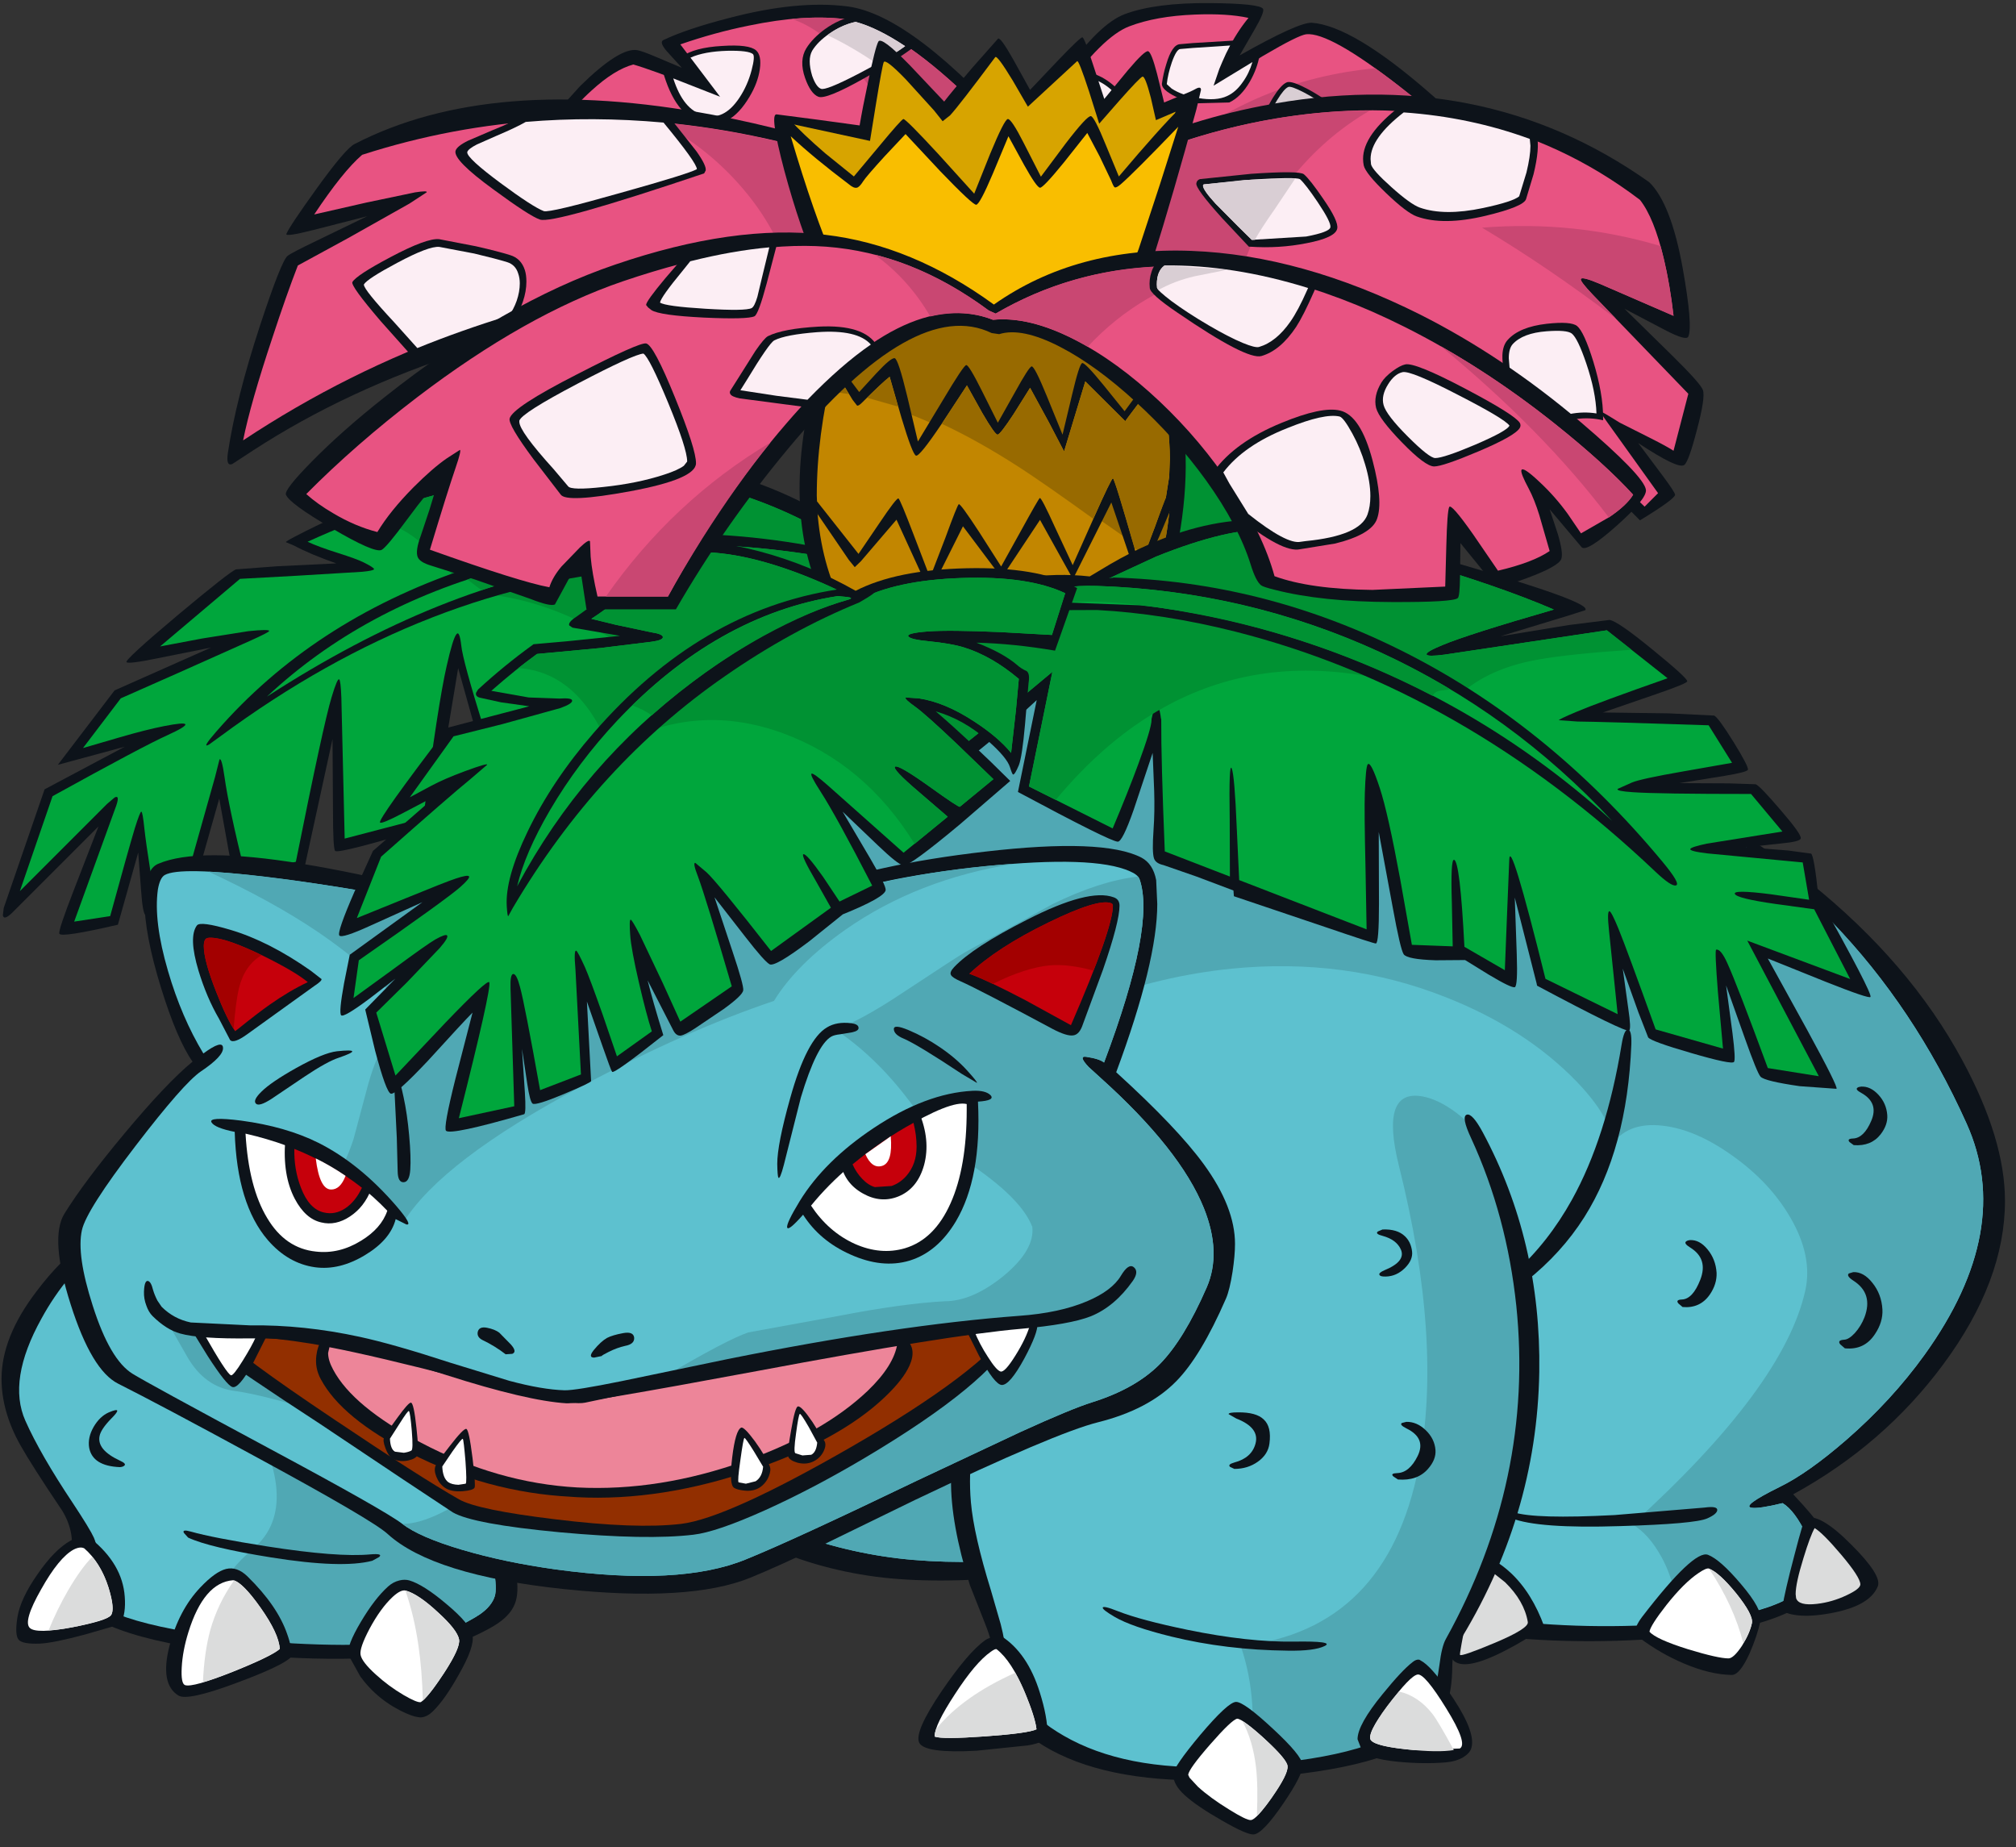 <svg width="143" height="131" viewBox="0 0 143 131" fill="none" xmlns="http://www.w3.org/2000/svg">
<rect x="0" y="0" width="143" height="131" fill="#333333" stroke="none"/>
<g clip-path="url(#clip0_70_92)">
<path d="M128.356 62.573C133.097 66.374 136.715 70.592 139.211 75.229C141.216 78.946 142.218 82.256 142.218 85.159C142.218 88.949 140.761 92.813 137.848 96.749C135.039 100.55 131.489 103.625 127.197 105.975C128.168 107.009 128.863 107.833 129.28 108.45C129.844 109.285 130.126 110.016 130.126 110.642C130.126 110.851 130.032 111.112 129.844 111.425L129.39 112.146C128.304 114.307 124.623 115.644 118.348 116.156C113.388 116.563 108.658 116.443 104.157 115.795C100.868 115.315 98.054 114.537 95.715 113.462C95.193 113.232 93.695 112.376 91.22 110.893C90.134 110.235 89.351 109.823 88.87 109.656C88.129 109.384 87.372 109.332 86.599 109.499C75.896 111.786 67.731 112.558 62.103 111.817C59.2 111.431 56.48 110.637 53.942 109.436C51.635 108.34 49.191 106.758 46.612 104.69C38.708 99.229 33.132 93.35 29.884 87.054C26.626 80.747 25.984 74.592 27.958 68.588C29.054 65.246 30.928 62.145 33.581 59.284C36.233 56.412 39.496 53.964 43.37 51.938C47.411 49.818 51.875 48.252 56.761 47.239C61.669 46.216 66.817 45.782 72.205 45.939C85.351 46.315 96.931 48.137 106.945 51.405C115.403 54.172 122.54 57.895 128.356 62.573Z" fill="#0D131A"/>
<path d="M126.445 106.601C127.03 106.956 127.599 107.719 128.153 108.888C128.758 110.141 128.899 111.091 128.576 111.739C127.646 113.597 124.341 114.736 118.661 115.153C114.025 115.487 109.503 115.336 105.097 114.699C101.797 114.229 98.936 113.514 96.514 112.553C95.104 112 93.501 111.18 91.705 110.094C90.525 109.395 89.669 108.951 89.137 108.763C88.249 108.46 87.341 108.403 86.411 108.59C76.93 110.543 69.36 111.185 63.7 110.517C58.03 109.838 52.506 107.64 47.129 103.923C39.412 98.587 33.962 92.865 30.777 86.757C27.582 80.638 26.934 74.675 28.835 68.87C31.059 62.082 36.207 56.642 44.278 52.549C52.35 48.456 61.654 46.56 72.189 46.863C90.849 47.406 105.499 50.267 116.139 55.447C126.78 60.636 134.564 68.713 139.493 79.677C141.758 84.699 140.767 90.166 136.517 96.076C134.961 98.237 133.107 100.253 130.956 102.122C129.15 103.688 127.584 104.795 126.258 105.442C124.399 106.361 123.731 106.857 124.253 106.93C124.597 106.982 125.328 106.873 126.445 106.601Z" fill="#5DC1CF"/>
<path d="M47.129 103.923L45.124 102.482C50.909 102.492 57.56 101.767 65.079 100.305L84.861 95.872C85.947 100.206 87.346 104.497 89.058 108.747C88.192 108.455 87.309 108.403 86.411 108.59C76.93 110.543 69.36 111.185 63.7 110.517C58.03 109.838 52.506 107.64 47.129 103.923Z" fill="#50A8B4"/>
<path d="M128.059 91.502C128.414 89.884 128.053 88.156 126.978 86.318C126.007 84.658 124.644 83.206 122.89 81.964C121.156 80.721 119.507 80.011 117.94 79.834C116.238 79.635 115.001 80.131 114.228 81.322C114.447 80.956 114.354 80.361 113.946 79.536C113.518 78.669 112.819 77.73 111.847 76.717C109.415 74.2 106.313 72.201 102.544 70.718C97.793 68.838 92.734 68.165 87.366 68.697C80.799 69.355 74.126 71.809 67.349 76.059C64.645 77.75 61.8 78.215 58.813 77.453C56.411 76.826 53.681 75.307 50.621 72.895C49.755 72.206 47.076 69.846 42.586 65.815C39.328 62.881 36.64 60.814 34.52 59.613C38.498 55.457 43.787 52.246 50.386 49.98C57.101 47.683 64.368 46.644 72.189 46.863C90.849 47.406 105.499 50.267 116.139 55.447C126.779 60.636 134.564 68.713 139.492 79.677C141.758 84.699 140.766 90.166 136.516 96.076C134.961 98.237 133.107 100.253 130.956 102.122C129.15 103.688 127.583 104.795 126.257 105.442C124.399 106.361 123.73 106.857 124.252 106.93C124.597 106.982 125.328 106.873 126.445 106.601C127.03 106.956 127.599 107.719 128.152 108.888C128.758 110.141 128.899 111.091 128.575 111.739C128.105 112.689 126.967 113.456 125.161 114.041C123.574 114.563 121.538 114.923 119.052 115.122C119 113.368 118.603 111.807 117.862 110.439C117.246 109.321 116.552 108.543 115.779 108.105C122.963 101.589 127.056 96.055 128.059 91.502Z" fill="#50A8B4"/>
<path d="M123.485 112.334C124.519 113.545 124.983 114.412 124.879 114.934C124.722 115.654 124.466 116.422 124.111 117.236C123.642 118.281 123.213 118.797 122.827 118.787C121.793 118.766 120.666 118.495 119.444 117.973C118.348 117.513 117.298 116.907 116.296 116.156C116.139 116.051 116.045 115.931 116.014 115.795C115.951 115.545 116.103 115.174 116.468 114.683C118.922 111.488 120.483 110.016 121.151 110.266C121.725 110.486 122.503 111.175 123.485 112.334Z" fill="#0D131A"/>
<path d="M123.156 113.007C123.97 114.02 124.341 114.72 124.268 115.106C124.174 115.587 123.939 116.124 123.563 116.72C123.166 117.315 122.848 117.612 122.608 117.612C122.117 117.612 121.167 117.398 119.757 116.97C118.222 116.49 117.303 116.072 117 115.717C117.053 115.414 117.455 114.783 118.207 113.822C119.042 112.767 119.804 112.01 120.493 111.551C120.848 111.311 121.088 111.206 121.214 111.238C121.705 111.425 122.352 112.015 123.156 113.007Z" fill="white"/>
<path d="M121.229 111.253C121.72 111.452 122.368 112.042 123.172 113.023C123.976 114.036 124.341 114.73 124.268 115.106C124.174 115.534 123.97 116.009 123.657 116.532C123.198 114.746 122.389 112.987 121.229 111.253Z" fill="#DBDCDC"/>
<path d="M131.301 109.53C132.773 110.992 133.405 111.984 133.196 112.506C132.789 113.509 131.531 114.166 129.421 114.48C128.596 114.605 127.886 114.621 127.291 114.527C126.675 114.433 126.388 114.25 126.43 113.978C126.534 113.279 126.816 112.057 127.276 110.313C127.725 108.58 127.991 107.698 128.074 107.666C128.743 107.416 129.818 108.037 131.301 109.53Z" fill="#0D131A"/>
<path d="M127.401 113.336L127.37 113.054C127.37 112.543 127.552 111.697 127.918 110.517C128.242 109.452 128.508 108.737 128.717 108.371C129.103 108.601 129.729 109.227 130.596 110.251C131.505 111.326 131.959 112.031 131.959 112.365V112.381C131.938 112.59 131.614 112.84 130.988 113.133C130.309 113.456 129.609 113.66 128.889 113.744C128.012 113.848 127.516 113.712 127.401 113.336Z" fill="#DBDCDC"/>
<path d="M114.526 107.447L120.916 106.915C121.532 106.831 121.83 106.894 121.809 107.103C121.788 107.29 121.553 107.484 121.104 107.682C120.53 107.943 118.473 108.126 114.933 108.23C111.038 108.356 108.464 108.168 107.211 107.666L107.352 107.243C108.365 107.578 110.756 107.645 114.526 107.447Z" fill="#0D131A"/>
<path d="M115.027 74.07C115.142 73.37 115.288 73.02 115.466 73.02C115.653 73.02 115.737 73.37 115.716 74.07C115.518 79.029 114.406 83.112 112.38 86.318C110.218 89.732 106.861 92.39 102.309 94.29L102.042 93.648C106.125 91.946 109.279 89.09 111.503 85.081C113.132 82.146 114.306 78.476 115.027 74.07Z" fill="#0D131A"/>
<path d="M65.188 41.757L65.517 42.055L50.841 52.345C50.59 52.502 48.042 53.358 43.197 54.914C38.3 56.47 35.742 57.227 35.522 57.185C35.334 57.143 34.854 55.76 34.081 53.034L32.499 47.38L30.636 58.579C26.25 59.905 23.963 60.495 23.775 60.349C23.671 60.265 23.619 59.294 23.619 57.436L23.587 52.408L21.567 61.68L19.374 62.385C17.881 62.834 17.051 62.991 16.884 62.855C16.716 62.719 16.492 61.863 16.21 60.286L15.552 56.637L13.532 63.763C11.631 64.714 10.561 65.095 10.321 64.907C10.185 64.802 10.081 64.218 10.008 63.153L9.804 60.459L8.363 65.58C5.7 66.196 4.317 66.41 4.212 66.222C4.139 66.097 4.489 65.043 5.262 63.059L6.985 58.61L0.845 64.75C0.458 65.116 0.244 65.168 0.203 64.907L0.265 64.39L3.163 55.979L8.849 52.956L4.103 54.24L8.128 48.962L14.973 45.923L11.229 46.675C9.799 46.968 9.047 47.062 8.974 46.957C8.89 46.842 10.096 45.736 12.592 43.637C15.077 41.559 16.461 40.473 16.743 40.379L19.64 40.16L23.854 39.956C22.653 39.538 21.65 39.115 20.846 38.687L20.282 38.452C20.262 38.421 20.46 38.296 20.878 38.076C29.095 33.806 37.062 31.926 44.779 32.438C52.851 32.97 59.654 36.077 65.188 41.757Z" fill="#0D131A"/>
<path d="M21.817 38.421C30.16 34.62 37.94 33.023 45.155 33.628C52.381 34.223 58.792 37.006 64.389 41.976L49.822 51.781C40.811 54.893 36.196 56.402 35.977 56.308C35.82 56.235 35.256 54.642 34.285 51.531C33.314 48.409 32.792 46.492 32.719 45.782C32.635 45.052 32.52 44.785 32.374 44.984C32.207 45.182 31.977 45.929 31.685 47.224C31.278 48.988 30.724 52.585 30.025 58.015L24.449 59.472L24.214 49.495C24.183 48.659 24.13 48.221 24.057 48.179C23.974 48.116 23.796 48.534 23.525 49.432C23.138 50.695 22.293 54.59 20.987 61.116L17.401 62.009C16.617 58.845 16.127 56.548 15.928 55.117C15.792 54.167 15.672 53.75 15.568 53.864L15.255 55.102L12.983 63.168L10.963 63.575L10.634 61.555C10.446 60.365 10.316 59.435 10.242 58.767C10.159 57.963 10.086 57.561 10.023 57.561C9.961 57.571 9.809 57.958 9.569 58.72C9.266 59.722 8.681 61.806 7.815 64.969L5.262 65.361L8.159 57.373C8.431 56.673 8.42 56.402 8.128 56.559L7.596 57.013L1.409 63.2L3.727 56.465C8.039 54.084 10.754 52.643 11.871 52.142C13.657 51.327 13.573 51.113 11.621 51.499C10.775 51.666 9.741 51.928 8.52 52.283L5.888 53.05L8.567 49.526L12.639 47.725L17.792 45.422C18.648 45.036 19.082 44.811 19.092 44.749C19.102 44.655 18.607 44.66 17.604 44.764L14.346 45.281L11.355 45.845L17.024 41.052L21.019 40.833L25.686 40.551C26.239 40.499 26.521 40.436 26.532 40.363C26.532 40.29 26.281 40.128 25.78 39.878C25.467 39.721 24.866 39.502 23.979 39.22C23.049 38.927 22.329 38.661 21.817 38.421Z" fill="#00A63C"/>
<path d="M33.69 42.086C33.408 42.086 32.99 41.778 32.437 41.162L30.651 39.204C28.834 37.377 27.007 36.641 25.169 36.996C32.823 34.009 39.966 32.939 46.596 33.785C53.237 34.62 59.168 37.351 64.389 41.976L50.293 51.468C48.528 48.983 46.105 46.853 43.025 45.078C39.84 43.229 36.729 42.232 33.69 42.086Z" fill="#009233"/>
<path d="M57.372 38.687L60.301 41.256L59.158 41.553C58.281 41.261 57.09 40.99 55.587 40.739C52.611 40.259 49.468 40.123 46.157 40.332C35.642 40.99 25.467 44.952 15.63 52.22L14.832 52.799C14.445 53.019 14.618 52.711 15.349 51.875C19.88 46.665 25.738 42.833 32.922 40.379C40.702 37.727 48.851 37.163 57.372 38.687Z" fill="#0D131A"/>
<path d="M58.751 40.833C52.746 39.58 47.353 39.267 42.571 39.893C35.084 40.875 27.206 44.044 18.936 49.401C23.467 45.161 29.043 42.144 35.663 40.347C42.524 38.478 49.76 38.134 57.372 39.314L57.638 39.815C57.889 40.191 58.26 40.53 58.751 40.833Z" fill="#00A63C"/>
<path d="M57.373 39.314L57.639 39.815C57.889 40.191 58.26 40.53 58.751 40.833C54.741 39.987 51.196 39.559 48.116 39.549C43.521 39.517 38.864 40.285 34.145 41.851L33.158 41.099C36.791 39.878 40.629 39.11 44.67 38.797C48.826 38.473 53.06 38.645 57.373 39.314Z" fill="#009233"/>
<path d="M92.05 29.963L92.159 30.01L92.222 30.12C93.016 31.289 93.433 32.526 93.475 33.832C93.527 35.147 93.198 36.416 92.488 37.638C91.068 40.081 88.442 41.992 84.61 43.37C80.047 44.999 74.434 45.563 67.772 45.062C66.885 44.989 66.326 44.608 66.097 43.919C65.794 43.01 66.159 41.715 67.193 40.034C68.227 38.364 69.694 36.688 71.594 35.006C74.048 32.834 76.669 31.18 79.457 30.041C84.041 28.162 88.239 28.136 92.05 29.963Z" fill="#00A63C"/>
<path d="M91.533 30.746C92.222 31.801 92.567 32.908 92.567 34.067C92.567 35.132 92.274 36.166 91.689 37.168C90.353 39.476 87.837 41.277 84.14 42.572C79.744 44.096 74.309 44.618 67.835 44.138C67.355 44.107 67.067 43.934 66.974 43.621C66.744 42.974 67.094 41.914 68.023 40.441C69.025 38.865 70.419 37.283 72.205 35.696C74.534 33.639 77.019 32.057 79.66 30.95C84.004 29.143 87.962 29.076 91.533 30.746Z" fill="#009233"/>
<path d="M78.627 17.856C80.037 18.587 80.966 19.516 81.415 20.644C83.033 24.758 83.921 28.465 84.078 31.764C84.255 35.346 83.634 39.314 82.214 43.668C81.88 44.702 81.081 45.662 79.817 46.55C78.502 47.49 76.883 48.195 74.962 48.664C72.278 49.322 69.678 49.458 67.162 49.072C64.113 48.602 61.795 47.38 60.207 45.407C57.148 41.574 56.099 36.578 57.059 30.417C57.393 28.266 57.957 26.131 58.751 24.011C59.346 22.382 59.91 21.15 60.442 20.315C61.361 18.842 63.157 17.751 65.83 17.041C68.232 16.404 70.728 16.206 73.317 16.446C75.447 16.655 77.217 17.125 78.627 17.856Z" fill="#0D131A"/>
<path d="M80.553 20.988C82.109 24.925 82.955 28.637 83.091 32.124C83.247 35.769 82.652 39.549 81.305 43.464C81.013 44.31 80.292 45.125 79.144 45.908C77.932 46.722 76.46 47.344 74.727 47.772C72.127 48.419 69.657 48.576 67.318 48.242C64.394 47.834 62.259 46.691 60.912 44.811C58.281 41.136 57.383 36.348 58.218 30.449C58.521 28.371 59.017 26.324 59.706 24.309C60.249 22.711 60.75 21.542 61.21 20.8C62.045 19.474 63.705 18.498 66.19 17.871C68.446 17.308 70.795 17.14 73.239 17.37C75.16 17.548 76.763 17.955 78.047 18.592C79.342 19.239 80.177 20.038 80.553 20.988Z" fill="#C28600"/>
<path d="M80.553 20.988C81.869 24.34 82.678 27.509 82.981 30.496C83.284 33.618 83.064 36.776 82.323 39.972C78.209 36.849 74.027 34.14 69.777 31.843C64.222 28.856 60.479 27.76 58.547 28.553C58.892 26.851 59.356 25.212 59.941 23.635C60.411 22.361 60.834 21.416 61.21 20.8C62.045 19.474 63.705 18.498 66.19 17.871C68.446 17.308 70.795 17.14 73.239 17.37C75.16 17.548 76.763 17.955 78.047 18.592C79.342 19.239 80.177 20.038 80.553 20.988Z" fill="#986A00"/>
<path d="M76.763 25.75C76.888 25.708 77.389 26.225 78.266 27.3L79.77 29.164C80.762 27.796 81.608 26.726 82.307 25.953L82.621 25.609L82.699 26.079C82.991 27.697 83.299 29.112 83.623 30.323C83.748 31.054 83.686 32.234 83.435 33.863L83.513 35.351L83.106 35.962L82.276 37.935L81.007 40.833L80.757 41.319L78.83 35.633L76.105 41.068L73.771 36.87L71.046 40.974L68.305 37.325L65.955 42.023L63.59 36.855L61.069 39.799L60.63 40.222L60.207 39.705L57.482 35.711V35.633C57.429 32.427 57.863 29.065 58.782 25.546L58.907 25.092L60.943 27.802L62.165 26.47C62.865 25.718 63.298 25.363 63.465 25.405C63.632 25.447 63.93 26.355 64.358 28.131L65.11 31.31L66.879 28.381C67.861 26.731 68.414 25.901 68.54 25.891C68.665 25.88 69.041 26.502 69.667 27.755L70.779 29.979L71.986 27.833C72.654 26.622 73.051 26.006 73.176 25.985C73.312 25.964 73.672 26.669 74.257 28.099L75.369 30.825L76.042 28.005C76.387 26.543 76.627 25.791 76.763 25.75Z" fill="#0D131A"/>
<path d="M82.323 26.642C82.762 29.117 82.981 31.08 82.981 32.532L82.934 33.8L82.699 35.288C82.636 35.382 82.375 36.082 81.916 37.387L80.851 40.128L79.848 36.698C79.305 34.839 79.003 33.915 78.94 33.926C78.867 33.926 78.413 34.865 77.577 36.745L76.089 40.081L74.852 37.434C74.194 35.983 73.829 35.278 73.755 35.32C73.693 35.361 73.254 36.124 72.44 37.606L71.014 40.175L69.464 37.747C68.566 36.369 68.08 35.706 68.007 35.758C67.934 35.81 67.616 36.609 67.052 38.155L65.971 40.958L64.812 37.935C64.175 36.265 63.815 35.403 63.731 35.351C63.648 35.299 63.188 35.894 62.353 37.137L60.896 39.282L57.952 35.555L57.936 35.147C57.936 32.328 58.328 29.326 59.111 26.141L59.847 27.316L60.473 28.35L60.787 28.757C60.849 28.799 60.969 28.731 61.147 28.553C62.087 27.614 62.739 27.003 63.105 26.721L63.951 29.65C64.462 31.352 64.802 32.239 64.969 32.312C65.125 32.386 65.731 31.639 66.785 30.073L68.587 27.332L69.668 29.274C70.273 30.318 70.639 30.835 70.764 30.825C70.889 30.814 71.27 30.323 71.907 29.352L73.066 27.504L74.398 29.947L75.478 32.015L76.982 27.05L79.817 29.869L79.974 29.65L80.788 28.569L82.323 26.642Z" fill="#C28600"/>
<path d="M61.507 28.209C62.322 27.405 62.854 26.909 63.105 26.721L63.7 28.835L61.507 28.209Z" fill="#986A00"/>
<path d="M59.111 26.141C59.34 26.454 59.701 27.055 60.191 27.942L58.751 27.739L59.111 26.141Z" fill="#986A00"/>
<path d="M76.982 27.05L79.817 29.869L79.974 29.65L80.788 28.569L82.323 26.642C82.762 29.117 82.981 31.08 82.981 32.532L82.934 33.8L82.699 35.288L82.088 36.886L81.18 39.376L80.475 38.891C79.525 35.57 79.013 33.915 78.94 33.926C78.867 33.926 78.402 34.881 77.546 36.792C75.29 35.163 73.552 33.952 72.33 33.158C70.357 31.884 68.514 30.851 66.801 30.057L68.587 27.332L69.668 29.274C70.273 30.318 70.639 30.835 70.764 30.825C70.889 30.814 71.27 30.323 71.907 29.352L73.066 27.504L74.398 29.947L75.478 32.015L76.982 27.05Z" fill="#986A00"/>
<path d="M80.851 40.128L80.475 38.891L81.18 39.376L80.851 40.128Z" fill="#C28600"/>
<path d="M106.428 11.481L106.898 12.107L72.174 17.401L38.514 9.022L41.145 6.109C43.004 4.281 44.351 3.43 45.187 3.555C45.437 3.597 45.902 3.764 46.581 4.057L48.366 4.809L47.285 3.618C46.92 3.19 46.847 2.929 47.066 2.835C48.163 2.313 49.703 1.796 51.687 1.284C54.934 0.428 57.743 0.151 60.113 0.454C63.235 0.861 67.381 4.02 72.549 9.93C73.907 7.633 74.888 6.051 75.494 5.184C77.144 2.845 78.575 1.451 79.786 1.002C81.237 0.459 83.258 0.198 85.847 0.219C88.186 0.24 89.434 0.376 89.591 0.627C89.674 0.773 89.471 1.269 88.98 2.114L87.93 3.931C90.718 2.355 92.426 1.582 93.052 1.613C94.974 1.759 97.741 3.404 101.353 6.547C103.87 8.729 105.562 10.374 106.428 11.481Z" fill="#0D131A"/>
<path d="M99.239 6.109C102.1 8.333 104.084 10.108 105.191 11.434L72.221 16.462L39.908 8.646C40.566 7.8 41.255 7.053 41.976 6.406C43.051 5.425 44.033 4.814 44.92 4.574C45.735 4.803 47.275 5.362 49.541 6.249L51.076 6.86L48.257 3.148C49.885 2.584 51.504 2.141 53.112 1.817C55.775 1.263 58.067 1.112 59.988 1.363C62.076 1.634 64.713 3.232 67.898 6.155C69.495 7.617 70.894 9.069 72.095 10.51L72.534 11.027L72.863 10.447L75.369 6.547C77.269 3.895 78.851 2.334 80.115 1.864C81.368 1.384 82.908 1.107 84.735 1.034C86.281 0.971 87.555 1.049 88.557 1.269C88.004 1.937 87.497 2.731 87.038 3.649L86.49 4.887L86.082 6.077L87.163 5.451L89.591 3.963C91.261 2.981 92.285 2.47 92.661 2.428C93.757 2.323 95.95 3.55 99.239 6.109Z" fill="#E85382"/>
<path d="M102.184 8.536C103.645 9.821 104.648 10.787 105.191 11.434L72.221 16.462L41.96 9.147C46.69 9.053 50.381 9.095 53.034 9.272C57.116 9.523 60.813 10.123 64.123 11.074C63.183 8.442 61.914 6.218 60.317 4.401C58.928 2.814 57.544 1.796 56.166 1.347C57.565 1.211 58.839 1.216 59.988 1.363C62.076 1.634 64.713 3.232 67.898 6.156C69.495 7.617 70.894 9.069 72.095 10.51L72.534 11.027L72.549 10.995C73.113 11.778 73.682 12.264 74.257 12.452C75.896 12.911 77.53 12.859 79.159 12.295C80.172 11.951 81.723 11.142 83.811 9.868C86.119 8.468 88.019 7.456 89.512 6.829C92.029 5.774 94.707 5.111 97.547 4.84C99.03 5.894 100.576 7.127 102.184 8.536Z" fill="#C94772"/>
<path d="M78.157 5.482C78.689 5.774 79.159 6.161 79.566 6.641C79.848 6.954 80.073 7.273 80.24 7.596C80.417 7.952 80.475 8.213 80.412 8.38C80.329 8.588 79.848 8.834 78.971 9.116C77.979 9.419 77.003 9.565 76.042 9.554C74.904 9.533 73.985 9.288 73.285 8.818L73.144 8.724L73.239 8.583C73.949 7.435 74.727 6.312 75.572 5.216L75.619 5.169L75.666 5.153C76.512 4.944 77.342 5.054 78.157 5.482Z" fill="#0D131A"/>
<path d="M79.034 6.563C79.358 6.886 79.624 7.226 79.833 7.581C80 7.884 80.084 8.098 80.084 8.223V8.239C80.031 8.322 79.822 8.437 79.457 8.583L78.016 8.99L76.042 9.194C75.061 9.173 74.257 8.98 73.63 8.615C74.403 7.414 75.129 6.37 75.808 5.482C76.465 5.325 77.118 5.393 77.765 5.686C78.225 5.884 78.648 6.176 79.034 6.563Z" fill="#FCEEF4"/>
<path d="M91.235 5.858C91.413 5.753 91.794 5.842 92.379 6.124C93.517 6.667 94.671 7.487 95.84 8.583C97.333 10.014 98.263 11.45 98.628 12.89L98.675 13.063L92.739 13.971L92.676 13.956C91.434 13.36 90.473 12.588 89.794 11.637C89.283 10.969 89.163 10.061 89.434 8.912C89.612 8.233 89.899 7.57 90.296 6.923C90.661 6.338 90.974 5.983 91.235 5.858Z" fill="#0D131A"/>
<path d="M91.376 6.171C91.502 6.109 91.867 6.234 92.473 6.547C93.621 7.142 94.723 7.957 95.778 8.99C97.051 10.254 97.871 11.517 98.237 12.781L92.786 13.627C91.606 13.042 90.698 12.311 90.061 11.434C89.779 11.058 89.638 10.583 89.638 10.009C89.638 9.695 89.685 9.361 89.779 9.006C89.946 8.348 90.217 7.711 90.593 7.095C90.917 6.563 91.178 6.255 91.376 6.171Z" fill="#D9CED4"/>
<path d="M89.403 3.508L89.356 3.869C89.241 4.537 89.006 5.179 88.651 5.795C88.233 6.516 87.748 7.007 87.194 7.268L84.766 7.33C83.942 7.132 83.284 6.855 82.793 6.5C82.532 6.302 82.407 6.114 82.417 5.936C82.48 5.466 82.584 5.002 82.73 4.542C83.002 3.623 83.326 3.153 83.701 3.133L84.61 3.054L87.711 2.866H88.009L87.852 3.133C87.487 3.728 87.184 4.323 86.944 4.918L89.403 3.508Z" fill="#0D131A"/>
<path d="M83.717 3.477L84.641 3.399L87.257 3.227C87.059 3.592 86.876 3.973 86.709 4.37L86.49 4.887L86.082 6.077L88.839 4.401C88.682 4.934 88.453 5.409 88.15 5.827C87.826 6.296 87.455 6.625 87.038 6.813C86.526 7.053 85.847 7.1 85.001 6.954C84.229 6.829 83.597 6.604 83.106 6.281L82.762 5.968C82.814 5.487 82.934 4.97 83.122 4.417C83.341 3.801 83.54 3.488 83.717 3.477Z" fill="#FCEEF4"/>
<path d="M64.718 3.101L64.921 3.242L64.734 3.399C63.919 4.015 62.76 4.741 61.256 5.576C59.471 6.578 58.401 7.007 58.045 6.86C57.68 6.714 57.367 6.27 57.106 5.529C56.813 4.694 56.845 3.989 57.2 3.415C57.503 2.934 57.941 2.485 58.515 2.067C59.184 1.587 59.899 1.269 60.661 1.112L60.693 1.096L60.74 1.112C61.909 1.436 63.235 2.099 64.718 3.101Z" fill="#0D131A"/>
<path d="M58.234 6.296C58.004 6.213 57.795 5.905 57.607 5.372C57.492 4.986 57.435 4.647 57.435 4.354C57.435 4.062 57.492 3.811 57.607 3.602C57.868 3.174 58.27 2.772 58.813 2.396C59.409 1.979 60.035 1.697 60.693 1.551C61.727 1.833 62.896 2.407 64.201 3.274C63.377 3.869 62.244 4.537 60.803 5.278C59.309 6.051 58.453 6.39 58.234 6.296Z" fill="#FCEEF4"/>
<path d="M62.197 4.527C61.027 3.723 59.858 3.044 58.688 2.49C59.335 2.01 60.004 1.697 60.693 1.551C61.727 1.833 62.896 2.407 64.201 3.274C63.658 3.67 62.99 4.088 62.197 4.527Z" fill="#D9CED4"/>
<path d="M51.232 3.258C52.496 3.174 53.295 3.279 53.629 3.571C53.9 3.811 53.989 4.26 53.895 4.918C53.801 5.555 53.561 6.197 53.175 6.845C52.203 8.494 51.06 9.1 49.744 8.662C48.512 8.348 47.599 7.132 47.003 5.012L47.113 4.652L49.212 5.451L48.209 4.135L48.35 4.025C48.946 3.587 49.906 3.331 51.232 3.258Z" fill="#0D131A"/>
<path d="M51.593 3.602C52.595 3.582 53.201 3.66 53.41 3.837C53.514 3.952 53.483 4.328 53.316 4.965C53.128 5.686 52.841 6.338 52.454 6.923C51.702 8.061 50.846 8.468 49.886 8.145H49.87C48.941 7.915 48.236 7.054 47.755 5.56L51.076 6.86L48.977 4.088C49.624 3.796 50.496 3.634 51.593 3.602Z" fill="#FCEEF4"/>
<path d="M69.824 14.457L70.075 14.582V20.863L69.527 20.753C64.389 20.294 58.422 20.419 51.624 21.129C38.07 22.56 26.851 26.162 17.965 31.936L16.477 32.908C16.174 33.033 16.069 32.772 16.163 32.124C16.55 29.556 17.307 26.554 18.434 23.118C19.437 20.069 20.089 18.414 20.392 18.153C20.57 18.007 21.248 17.652 22.428 17.088L26.047 15.334L22.256 16.305C20.899 16.65 20.251 16.744 20.314 16.587C20.46 16.232 21.16 15.182 22.413 13.439C23.802 11.507 24.715 10.431 25.154 10.212C31.628 6.871 40.101 6.182 50.575 8.145C54.407 8.865 58.255 9.899 62.118 11.246C65.198 12.321 67.767 13.392 69.824 14.457Z" fill="#0D131A"/>
<path d="M69.151 15.146V19.751C63.606 18.832 57.378 18.738 50.465 19.469C38.164 20.785 27.091 24.706 17.244 31.232C17.589 29.498 18.283 27.065 19.327 23.933C19.985 21.928 20.585 20.226 21.128 18.827L24.668 16.9L29.038 14.441L30.26 13.642C30.333 13.548 30.062 13.548 29.445 13.642L26 14.363L22.288 15.209C23.635 13.183 24.767 11.773 25.686 10.98C34.176 8.244 43.015 7.717 52.204 9.398C58.187 10.505 63.836 12.421 69.151 15.146Z" fill="#E85382"/>
<path d="M60.223 11.465C63.376 12.489 66.352 13.715 69.151 15.146V19.751C65.287 19.124 60.886 18.9 55.947 19.077C55.216 16.874 54.026 14.854 52.376 13.016C50.799 11.251 48.946 9.805 46.815 8.677C51.305 9.084 55.775 10.014 60.223 11.465Z" fill="#C94772"/>
<path d="M47.285 8.145L47.364 8.16L47.41 8.207L49.4 10.729C49.88 11.408 50.099 11.862 50.057 12.092L49.948 12.295C42.795 14.707 38.911 15.799 38.295 15.569C37.804 15.402 36.708 14.692 35.005 13.439C33.095 12.05 32.197 11.136 32.312 10.698C32.374 10.479 32.672 10.238 33.204 9.977L34.88 9.257C36.06 8.787 36.901 8.38 37.402 8.035L37.433 8.004H37.48C40.707 7.764 43.975 7.811 47.285 8.145Z" fill="#0D131A"/>
<path d="M47.066 8.693C48.643 10.604 49.431 11.705 49.431 11.998C49.045 12.217 47.228 12.781 43.98 13.689C40.67 14.629 38.869 15.057 38.577 14.974C38.054 14.775 37.031 14.112 35.507 12.985C33.93 11.815 33.142 11.089 33.142 10.807V10.792C33.173 10.646 33.403 10.463 33.831 10.243L35.178 9.648C36.138 9.241 36.843 8.907 37.292 8.646C40.456 8.374 43.714 8.39 47.066 8.693Z" fill="#FCEEF4"/>
<path d="M33.752 17.464C34.807 17.704 35.616 17.913 36.18 18.091C36.702 18.247 37.052 18.602 37.23 19.156C37.303 19.385 37.339 19.657 37.339 19.97C37.339 20.43 37.256 20.905 37.089 21.395C36.932 21.865 36.723 22.262 36.462 22.586L36.431 22.633L36.368 22.648C34.008 23.358 31.727 24.168 29.523 25.076L29.21 25.248L27.017 22.789C25.576 21.108 24.903 20.179 24.997 20.002C25.185 19.678 26.088 19.088 27.707 18.232C29.419 17.323 30.568 16.9 31.152 16.963L33.752 17.464Z" fill="#0D131A"/>
<path d="M36.102 22.382C33.794 23.092 31.628 23.86 29.602 24.685L27.957 22.852C26.527 21.317 25.811 20.43 25.811 20.189V20.174C25.958 19.913 26.746 19.401 28.177 18.639C29.68 17.835 30.677 17.459 31.168 17.511L33.643 17.981C34.656 18.221 35.434 18.425 35.977 18.592C36.373 18.717 36.635 18.989 36.76 19.406C36.833 19.615 36.87 19.845 36.87 20.095C36.87 20.492 36.796 20.905 36.65 21.333C36.504 21.74 36.321 22.09 36.102 22.382Z" fill="#FCEEF4"/>
<path d="M119.366 19.062C119.846 21.766 119.977 23.369 119.757 23.87C119.663 24.09 119.1 23.928 118.066 23.385L115.231 21.897L118.63 25.233C119.966 26.549 120.687 27.358 120.791 27.661C120.916 28.016 120.775 28.955 120.368 30.48C119.982 31.973 119.684 32.803 119.475 32.97C119.204 33.2 118.113 32.683 116.202 31.42L117.925 33.722C118.51 34.505 118.807 34.959 118.818 35.085C118.818 35.283 117.988 35.889 116.327 36.902C112.568 33.059 107.963 29.519 102.513 26.282C91.643 19.829 81.754 17.897 72.847 20.487L72.456 20.597L72.299 20.221C71.954 19.427 71.798 18.383 71.829 17.088L72.001 15.303L72.033 15.146L72.158 15.036C73.609 13.742 75.75 12.426 78.58 11.089C82.078 9.439 85.706 8.249 89.466 7.518C99.855 5.482 109.028 7.283 116.985 12.922C118.019 13.924 118.812 15.971 119.366 19.062Z" fill="#0D131A"/>
<path d="M114.009 29.947L117.611 34.975L116.656 35.931C112.197 31.545 107.117 27.77 101.416 24.606C91.089 18.853 81.629 17.146 73.035 19.485C72.847 18.848 72.753 18.174 72.753 17.464C72.753 16.796 72.795 16.185 72.878 15.632C74.35 14.368 76.502 13.099 79.331 11.825C82.788 10.259 86.359 9.147 90.045 8.489C100.173 6.672 108.934 8.568 116.327 14.175C116.995 15.021 117.559 16.415 118.019 18.357C118.311 19.589 118.541 20.936 118.708 22.398L113.476 20.127C112.61 19.761 112.161 19.652 112.129 19.798C112.108 19.913 112.385 20.273 112.959 20.879L119.757 27.927L118.708 31.968C118.374 31.749 117.768 31.42 116.891 30.981L114.902 29.979C114.233 29.561 113.831 29.321 113.696 29.258C113.497 29.164 113.602 29.394 114.009 29.947Z" fill="#E85382"/>
<path d="M97.156 7.847C95.015 9.09 93.141 10.724 91.533 12.75C89.945 14.754 88.776 16.947 88.024 19.328C82.72 18.159 77.723 18.211 73.035 19.485C72.847 18.848 72.753 18.174 72.753 17.464C72.753 16.796 72.795 16.185 72.878 15.632C74.914 13.877 77.948 12.243 81.978 10.729C87.095 8.797 92.154 7.837 97.156 7.847Z" fill="#C94772"/>
<path d="M113.477 20.127C112.61 19.761 112.161 19.652 112.13 19.798C112.109 19.913 112.386 20.273 112.96 20.879L114.62 22.602C111.404 20.158 108.24 18.007 105.128 16.148C109.462 15.793 113.68 16.227 117.784 17.448C118.181 18.879 118.489 20.529 118.708 22.398L113.477 20.127Z" fill="#C94772"/>
<path d="M108.903 9.507L108.997 9.539L109.013 9.633C109.159 10.207 109.081 11.115 108.778 12.358L108.245 14.128C108.12 14.483 107.164 14.874 105.379 15.303C103.374 15.783 101.745 15.799 100.492 15.35C100.022 15.182 99.302 14.634 98.331 13.705C97.349 12.765 96.817 12.107 96.733 11.732C96.702 11.575 96.686 11.418 96.686 11.262C96.686 10.123 97.563 8.881 99.317 7.534L99.364 7.503H99.443C102.763 7.722 105.917 8.39 108.903 9.507Z" fill="#0D131A"/>
<path d="M105.191 14.754C103.363 15.141 101.87 15.13 100.711 14.723C100.273 14.566 99.599 14.081 98.691 13.266C97.793 12.462 97.312 11.925 97.25 11.653L97.218 11.277C97.218 10.285 98.001 9.184 99.568 7.972C102.711 8.192 105.692 8.818 108.511 9.852L108.558 10.338C108.558 10.828 108.464 11.46 108.276 12.233L107.759 13.924C107.467 14.175 106.611 14.452 105.191 14.754Z" fill="#FCEEF4"/>
<path d="M109.717 22.962C110.856 22.836 111.571 22.889 111.863 23.118C112.197 23.39 112.584 24.236 113.022 25.656C113.482 27.17 113.711 28.48 113.711 29.587V29.806L113.492 29.759C112.197 29.509 110.835 29.77 109.404 30.543L109.31 30.59L106.71 28.71L106.726 28.6C106.809 28.224 106.794 27.556 106.679 26.596C106.595 25.938 106.559 25.468 106.569 25.186C106.59 24.716 106.715 24.356 106.945 24.105C107.498 23.489 108.423 23.108 109.717 22.962Z" fill="#0D131A"/>
<path d="M107.243 27.895L107.117 26.564L107.023 25.405C107.023 24.956 107.112 24.627 107.29 24.418C107.77 23.886 108.574 23.578 109.702 23.494C110.652 23.421 111.247 23.473 111.487 23.651C111.769 23.87 112.114 24.58 112.521 25.781C112.97 27.107 113.21 28.287 113.242 29.321C111.999 29.122 110.709 29.378 109.373 30.088L107.18 28.506L107.243 27.895Z" fill="#FCEEF4"/>
<path d="M92.488 12.358C92.781 12.609 93.24 13.193 93.867 14.112C94.598 15.167 94.927 15.867 94.853 16.211C94.77 16.639 94.049 16.984 92.692 17.245C91.387 17.506 90.045 17.589 88.667 17.495H88.588L86.677 15.459C85.414 14.06 84.808 13.24 84.861 13C84.881 12.854 84.965 12.755 85.111 12.703L88.745 12.327C91.021 12.17 92.269 12.181 92.488 12.358Z" fill="#0D131A"/>
<path d="M93.475 14.347C94.112 15.297 94.41 15.887 94.368 16.117C94.326 16.347 93.752 16.566 92.645 16.775L88.792 17.01L87.821 16.054L86.223 14.441C85.628 13.794 85.331 13.366 85.331 13.157L85.346 13.126L85.378 13.079L88.808 12.734C90.865 12.609 91.998 12.598 92.207 12.703C92.468 12.932 92.891 13.48 93.475 14.347Z" fill="#FCEEF4"/>
<path d="M91.878 12.656L90.421 14.833C89.774 15.752 89.304 16.477 89.011 17.01H88.792L87.821 16.054L86.223 14.441C85.628 13.794 85.331 13.366 85.331 13.157L85.346 13.126L85.378 13.079L88.275 12.765L91.878 12.656Z" fill="#D9CED4"/>
<path d="M85.189 6.375L84.86 7.769C83.764 11.789 82.73 15.344 81.759 18.435C81.415 19.542 79.995 20.383 77.499 20.957C75.776 21.343 73.4 21.62 70.372 21.787L62.854 21.552C60.16 21.155 58.568 20.388 58.077 19.25C57.179 17.193 56.364 14.807 55.633 12.092C54.913 9.366 54.736 8.04 55.101 8.113L57.999 8.489L60.975 8.896C61.121 8.03 61.319 7.012 61.57 5.842C61.914 4.172 62.16 3.206 62.306 2.945C62.452 2.694 63.194 3.253 64.53 4.621L66.973 7.205C67.255 6.829 67.924 6.025 68.978 4.793L70.795 2.741C70.91 2.657 71.265 3.143 71.86 4.198L73.066 6.375L75.087 4.245C76.131 3.159 76.695 2.626 76.778 2.647C76.872 2.668 77.112 3.279 77.499 4.48L78.329 7.017L80.005 4.981C80.809 4.031 81.289 3.582 81.446 3.634C81.603 3.696 81.811 4.229 82.072 5.231L82.574 7.268L83.67 6.813C84.203 6.605 84.579 6.437 84.798 6.312C85.059 6.166 85.189 6.187 85.189 6.375Z" fill="#0D131A"/>
<path d="M83.388 7.925L80.553 17.574C80.292 18.378 79.201 19.093 77.28 19.72C75.359 20.336 73.04 20.717 70.326 20.863C67.527 21.02 65.105 20.879 63.058 20.44C61.011 20.012 59.805 19.385 59.44 18.561C58.333 16.054 57.205 12.791 56.057 8.771L61.711 9.993L62.134 7.377C62.426 5.592 62.609 4.605 62.682 4.417C62.755 4.219 63.277 4.621 64.248 5.623L66.253 7.831L66.864 8.599L67.397 8.176C67.814 7.727 68.879 6.354 70.592 4.057C70.675 3.931 71.088 4.48 71.829 5.701L72.91 7.565L76.403 4.339C76.476 4.266 76.758 4.981 77.249 6.484L77.969 8.771L79.394 7.142C80.365 6.046 80.914 5.477 81.039 5.435C81.164 5.393 81.363 5.894 81.634 6.939L81.994 8.521L83.388 7.925Z" fill="#D7A400"/>
<path d="M83.733 7.643L84.343 7.064L84.109 7.878L81.211 17.777C80.877 18.832 79.592 19.709 77.358 20.409C75.384 21.025 73.056 21.406 70.372 21.552C67.605 21.709 65.172 21.573 63.073 21.145C60.693 20.665 59.267 19.897 58.797 18.842C57.743 16.43 56.605 13.126 55.383 8.928L56.056 8.521C56.631 9.158 57.456 9.941 58.531 10.87L60.567 12.515L62.322 10.416C63.386 9.131 63.971 8.474 64.076 8.442C64.18 8.421 65 9.241 66.535 10.901L69.103 13.736L70.231 10.917C70.9 9.299 71.317 8.474 71.484 8.442C71.651 8.421 72.027 8.985 72.612 10.134L73.834 12.53L75.588 10.181C76.622 8.834 77.222 8.186 77.389 8.239C77.556 8.291 77.901 8.959 78.423 10.243L79.363 12.515C81.368 10.144 82.824 8.521 83.733 7.643Z" fill="#0D131A"/>
<path d="M79.504 13.063C80.109 12.541 81.467 11.183 83.576 8.99L82.276 13.079L80.772 17.652C80.459 18.634 79.379 19.605 77.53 20.565C75.431 21.662 73.087 22.278 70.498 22.413C67.804 22.56 65.298 22.194 62.98 21.317C60.902 20.524 59.649 19.636 59.221 18.654C58.239 16.409 57.195 13.413 56.088 9.664C57.184 10.687 58.557 11.82 60.207 13.063C60.437 13.261 60.625 13.345 60.771 13.313C60.896 13.293 61.048 13.141 61.225 12.859C61.371 12.63 61.878 12.04 62.745 11.089L64.233 9.507L66.692 12.139C68.227 13.736 69.078 14.53 69.245 14.52C69.412 14.509 69.803 13.778 70.419 12.327L71.531 9.664L72.644 11.7C73.239 12.765 73.615 13.303 73.771 13.313C73.917 13.324 74.476 12.734 75.447 11.543L77.123 9.429L78 11.089L78.815 12.796C78.93 13.099 79.013 13.261 79.065 13.282C79.138 13.324 79.285 13.251 79.504 13.063Z" fill="#F9BE00"/>
<path d="M101.98 39.549C106.971 40.979 110.135 41.987 111.472 42.572C112.255 42.906 112.579 43.141 112.443 43.276L111.315 43.637L106.428 45.125L111.284 44.326L114.166 43.966C114.542 44.007 115.57 44.717 117.251 46.096C118.891 47.432 119.7 48.174 119.679 48.32C119.669 48.424 118.917 48.732 117.424 49.244L113.696 50.528L118.379 50.591L121.59 50.748C121.788 50.842 122.248 51.468 122.968 52.627C123.678 53.776 124.018 54.428 123.986 54.585C123.955 54.7 123.402 54.846 122.326 55.024L119.115 55.54L122.639 55.556L124.535 55.619C124.723 55.681 125.313 56.292 126.305 57.451C127.317 58.621 127.793 59.294 127.73 59.472C127.688 59.618 127.229 59.733 126.352 59.816L123.846 60.083L126.837 60.318L128.466 60.537C128.612 60.652 128.785 61.665 128.983 63.575C131.541 68.149 132.773 70.525 132.679 70.702C132.627 70.806 131.562 70.446 129.484 69.621L125.396 67.977L128.184 73.036C129.667 75.751 130.361 77.145 130.267 77.218L127.652 77.03C125.991 76.79 125.067 76.565 124.879 76.356C124.723 76.189 124.352 75.281 123.767 73.631L122.436 69.888L122.89 73.271C123.047 74.513 123.083 75.192 123 75.307C122.906 75.453 121.893 75.244 119.961 74.68C118.05 74.127 117.032 73.756 116.907 73.568L116.218 71.799L115.106 68.697L115.497 71.516C115.643 72.498 115.664 73.02 115.56 73.083C115.393 73.198 113.216 72.138 109.028 69.903L108.997 69.747L107.447 63.654L107.587 67.663C107.64 69.178 107.593 69.961 107.447 70.013C107.279 70.055 106.663 69.757 105.598 69.12L103.922 68.086L101.839 68.102C100.503 68.06 99.746 67.919 99.568 67.679C99.412 67.449 99.15 66.332 98.785 64.327L97.798 59.002L97.814 64.092C97.814 65.951 97.741 66.891 97.595 66.912C97.511 66.922 96.336 66.541 94.07 65.768L87.523 63.56L87.492 63.153L84.876 62.166L82.527 61.351C82.151 61.268 81.927 61.106 81.853 60.866C81.76 60.573 81.749 59.91 81.822 58.877C81.885 57.989 81.9 57.06 81.869 56.089L81.76 53.395L80.412 57.436C79.88 58.95 79.504 59.702 79.285 59.691C78.93 59.681 76.57 58.506 72.205 56.167L73.537 49.651C71.552 51.489 69.845 52.94 68.415 54.005C66.316 55.54 64.985 56.109 64.421 55.713C62.218 54.251 60.776 52.763 60.098 51.249C59.586 50.1 59.534 48.978 59.941 47.881C60.776 45.636 63.183 43.793 67.162 42.352C70.827 41.026 74.205 40.535 77.296 40.88L78.737 40.019C79.687 39.465 80.632 38.985 81.572 38.578C84.547 37.283 87.398 36.719 90.123 36.886C92.285 37.022 96.237 37.909 101.98 39.549Z" fill="#0D131A"/>
<path d="M113.978 44.702L118.285 48.101C115.038 49.239 112.871 50.038 111.785 50.497C110.971 50.842 110.569 51.035 110.579 51.077L111.895 51.17C113.064 51.181 116.165 51.27 121.198 51.437L122.859 54.099L119.382 54.71C117.398 55.055 116.192 55.316 115.763 55.493L114.745 55.948C114.662 56.052 115.022 56.13 115.826 56.183C117.016 56.266 119.81 56.308 124.206 56.308L126.43 58.971L121.057 59.832C120.327 59.989 119.94 60.114 119.898 60.208C119.846 60.312 120.243 60.417 121.089 60.521L127.871 61.163L128.325 63.81L125.6 63.419C123.793 63.189 122.947 63.184 123.062 63.403C123.167 63.612 124.127 63.847 125.944 64.108L128.685 64.484L131.238 69.433L123.939 66.708L129.014 76.325L125.396 75.746C123.934 71.778 122.979 69.303 122.53 68.321C122.217 67.622 121.95 67.298 121.731 67.35C121.658 67.371 121.7 68.374 121.856 70.358L122.217 74.367L117.439 73.004C116.092 69.256 115.215 66.88 114.808 65.878C114.474 65.063 114.26 64.646 114.166 64.625C114.041 64.594 114.03 65.063 114.134 66.034L114.745 71.924L109.624 69.418C107.932 62.599 107.076 59.795 107.055 61.007L106.898 64.86L106.742 68.807L103.875 67.147C103.666 63.095 103.421 61.038 103.139 60.975C102.972 60.944 102.92 61.957 102.983 64.014L103.045 67.115L100.148 67.006L99.317 62.338C98.743 59.226 98.263 57.081 97.876 55.901C97.448 54.595 97.161 54.032 97.015 54.209C96.921 54.334 96.853 55.008 96.811 56.23C96.78 57.054 96.796 58.819 96.858 61.524L96.937 65.909L87.899 62.416L87.727 58.736C87.623 56.209 87.502 54.794 87.367 54.491C87.231 54.188 87.184 55.373 87.226 58.047L87.241 62.166L82.621 60.38C82.443 56.026 82.36 52.925 82.37 51.077V50.983H82.355C82.302 50.554 82.234 50.273 82.151 50.137C82.015 49.897 81.859 50.184 81.681 50.998V51.061C81.681 51.447 81.368 52.491 80.741 54.193C80.24 55.551 79.635 57.07 78.924 58.751L72.988 55.775L74.648 47.646L69.95 51.562C66.775 54.131 65.063 55.326 64.812 55.149C61.168 52.737 59.764 50.398 60.599 48.132C61.278 46.284 64.29 44.639 69.636 43.198C72.299 42.478 74.899 41.94 77.436 41.585L82.01 39.47C85.445 38.092 88.139 37.46 90.092 37.575C92.243 37.711 95.558 38.426 100.038 39.721C104.183 40.922 107.577 42.091 110.219 43.229C106.136 44.409 103.499 45.25 102.309 45.751C101.495 46.085 101.124 46.31 101.197 46.425C101.26 46.529 101.683 46.529 102.466 46.425L113.978 44.702Z" fill="#00A63C"/>
<path d="M110.219 43.229C106.136 44.409 103.499 45.25 102.309 45.751C101.495 46.085 101.124 46.31 101.197 46.425C101.26 46.529 101.683 46.529 102.466 46.425L113.978 44.702L115.732 46.08C112.808 46.279 110.61 46.508 109.138 46.769C106.538 47.218 104.518 48.2 103.077 49.714C91.831 45.318 82.433 47.657 74.883 56.731L72.988 55.775L74.648 47.646L69.95 51.562C66.775 54.131 65.063 55.326 64.812 55.149C61.168 52.737 59.764 50.398 60.599 48.132C61.278 46.284 64.29 44.639 69.636 43.198C72.299 42.478 74.899 41.94 77.436 41.585L82.01 39.47C85.445 38.092 88.139 37.46 90.092 37.575C92.243 37.711 95.558 38.426 100.038 39.721C104.183 40.922 107.577 42.091 110.219 43.229Z" fill="#009233"/>
<path d="M117.925 61.116C118.802 62.171 119.12 62.73 118.88 62.792C118.661 62.855 118.175 62.531 117.424 61.821C108.339 53.207 98.409 47.532 87.633 44.796C84.239 43.94 80.966 43.428 77.812 43.261L74.006 43.276L73.897 42.838L74.648 42.023C75.369 41.459 76.262 41.151 77.327 41.099L78.987 40.974L78.924 40.958C85.972 41.146 92.728 42.838 99.192 46.033C106.198 49.489 112.443 54.517 117.925 61.116Z" fill="#0D131A"/>
<path d="M73.959 42.211C74.732 41.721 76.006 41.501 77.781 41.553C84.892 41.783 91.606 43.355 97.923 46.268C104.126 49.129 109.603 53.113 114.354 58.219C107.347 51.881 99.302 47.406 90.217 44.796C87.053 43.887 83.952 43.266 80.914 42.932L75.62 42.728L73.897 42.666C73.646 42.561 73.667 42.41 73.959 42.211Z" fill="#00A63C"/>
<path d="M102.873 48.884L102.184 48.978C101.912 49.009 101.724 49.134 101.62 49.354C96.326 46.607 90.802 44.681 85.049 43.574C81.091 42.812 77.948 42.53 75.62 42.728L73.897 42.666C73.646 42.561 73.667 42.41 73.959 42.211C74.732 41.721 76.006 41.501 77.781 41.553C82.313 41.7 86.714 42.404 90.985 43.668C95.172 44.9 99.135 46.639 102.873 48.884Z" fill="#009233"/>
<path d="M2.568 91.612C3.737 90.056 4.891 88.902 6.029 88.15C7.742 87.002 10.379 87.106 13.939 88.464C18.158 90.072 22.538 92.834 27.08 96.749C31.622 100.655 34.233 103.907 34.912 106.507L35.617 107.384L36.541 111.175C36.739 112.188 36.755 112.976 36.588 113.54C36.421 114.135 35.998 114.662 35.319 115.122C34.724 115.529 33.711 116.03 32.28 116.626C31.069 117.127 29.096 117.445 26.36 117.581C23.676 117.706 20.852 117.633 17.886 117.362C10.639 116.683 6.327 115.31 4.949 113.242C4.698 112.856 4.573 112.459 4.573 112.052C4.792 111.415 4.949 110.815 5.043 110.251C5.231 109.165 5.017 108.121 4.401 107.118C2.96 104.978 1.973 103.432 1.44 102.482C0.553 100.895 0.109 99.329 0.109 97.783C0.109 95.82 0.929 93.763 2.568 91.612Z" fill="#0D131A"/>
<path d="M6.546 88.918C7.998 87.947 10.352 88.083 13.61 89.325C17.651 90.871 21.906 93.549 26.375 97.36C30.834 101.172 33.382 104.299 34.019 106.742L34.191 107.463C35.006 110.585 35.308 112.496 35.099 113.195C34.953 113.665 34.603 114.093 34.05 114.48C33.674 114.741 32.881 115.174 31.669 115.78C30.75 116.239 28.986 116.516 26.375 116.61L18.199 116.344C11.036 115.675 6.875 114.469 5.716 112.725C5.246 112.047 5.539 111.253 6.593 110.345C6.896 110.084 6.917 109.65 6.656 109.045C6.478 108.648 5.982 107.833 5.168 106.601C3.622 104.283 2.5 102.336 1.8 100.759C0.944 98.838 1.325 96.421 2.944 93.507C3.518 92.453 4.197 91.455 4.98 90.516C5.638 89.712 6.16 89.179 6.546 88.918Z" fill="#5DC1CF"/>
<path d="M8.896 88.307C10.18 88.297 11.751 88.636 13.61 89.325C17.651 90.871 21.906 93.549 26.375 97.36C30.834 101.172 33.382 104.299 34.019 106.742L34.191 107.463C35.005 110.585 35.308 112.496 35.099 113.195C34.953 113.665 34.603 114.093 34.05 114.48C33.674 114.741 32.88 115.174 31.669 115.78C30.897 116.166 29.482 116.427 27.425 116.563C25.472 116.688 23.253 116.683 20.768 116.547C19.003 116.422 17.594 115.9 16.539 114.981C15.014 113.644 15.49 111.927 17.964 109.828C20.418 107.75 20.157 104.236 17.181 99.287C16.168 97.606 14.748 95.606 12.921 93.288L8.896 88.307Z" fill="#50A8B4"/>
<path d="M13.046 108.716C12.942 108.528 13.109 108.497 13.547 108.622C14.571 108.914 16.372 109.264 18.951 109.671C22.293 110.193 24.736 110.381 26.281 110.235C26.887 110.183 27.091 110.246 26.892 110.423L26.407 110.689C24.976 111.065 22.59 110.987 19.249 110.454C16.314 109.984 14.346 109.515 13.344 109.045L13.046 108.716Z" fill="#0D131A"/>
<path d="M8.849 113.242C8.911 114.015 8.817 114.662 8.567 115.185L6.076 115.905C4.573 116.312 3.492 116.532 2.834 116.563C2.02 116.594 1.518 116.505 1.331 116.297C1.132 116.077 1.101 115.54 1.237 114.683C1.383 113.806 1.858 112.793 2.662 111.645C3.466 110.475 4.254 109.676 5.027 109.248C5.298 109.102 5.58 109.019 5.873 108.998L6.437 109.107C7.94 110.319 8.744 111.697 8.849 113.242Z" fill="#0D131A"/>
<path d="M2.114 115.451C1.79 115.138 2.056 114.229 2.912 112.725C3.758 111.211 4.531 110.266 5.231 109.89C5.544 109.734 5.794 109.708 5.982 109.812C6.745 110.48 7.314 111.399 7.69 112.569C8.013 113.592 8.076 114.25 7.878 114.542C7.7 114.803 6.781 115.091 5.121 115.404C3.419 115.728 2.416 115.743 2.114 115.451Z" fill="white"/>
<path d="M6.547 110.407C7.121 111.107 7.533 111.937 7.784 112.898C8.014 113.754 8.045 114.302 7.878 114.542C7.763 114.709 7.204 114.918 6.202 115.169C5.168 115.43 4.249 115.581 3.445 115.623C3.842 114.642 4.307 113.691 4.839 112.772C5.445 111.739 6.014 110.95 6.547 110.407Z" fill="#DBDCDC"/>
<path d="M12.655 120.244C11.767 119.701 11.558 118.521 12.028 116.704C12.467 115.033 13.187 113.665 14.19 112.6C14.91 111.838 15.526 111.394 16.038 111.269C16.56 111.144 17.066 111.321 17.557 111.801C18.977 113.19 19.917 114.558 20.377 115.905C20.617 116.573 20.711 117.106 20.658 117.503C20.293 117.91 18.998 118.526 16.774 119.351C14.456 120.218 13.083 120.515 12.655 120.244Z" fill="#0D131A"/>
<path d="M16.539 112.068C16.967 112.151 17.604 112.788 18.45 113.978C19.338 115.221 19.802 116.208 19.844 116.939C19.489 117.273 18.387 117.811 16.539 118.552C14.618 119.314 13.48 119.633 13.125 119.507C12.926 119.434 12.848 119.017 12.89 118.254C12.932 117.471 13.088 116.641 13.36 115.764C14.091 113.404 15.15 112.172 16.539 112.068Z" fill="white"/>
<path d="M16.602 112.083C17.061 112.24 17.698 112.898 18.513 114.057C19.359 115.268 19.802 116.229 19.844 116.939C19.594 117.169 18.852 117.55 17.62 118.082C16.357 118.636 15.281 119.043 14.394 119.304C14.456 117.894 14.629 116.667 14.91 115.623C15.265 114.36 15.829 113.18 16.602 112.083Z" fill="#DBDCDC"/>
<path d="M27.519 112.522C27.759 112.303 28.031 112.156 28.334 112.083C28.584 112.021 28.819 112.021 29.038 112.083C29.707 112.282 30.584 112.84 31.67 113.759C32.797 114.699 33.413 115.44 33.518 115.983C33.622 116.516 33.299 117.44 32.547 118.756C31.889 119.936 31.283 120.797 30.73 121.34C30.448 121.622 30.166 121.773 29.884 121.794C29.623 121.805 29.268 121.711 28.819 121.512C27.493 120.928 26.407 120.056 25.561 118.897L24.7 117.346C24.627 116.928 24.924 116.156 25.593 115.028C26.25 113.921 26.893 113.086 27.519 112.522Z" fill="#0D131A"/>
<path d="M27.863 113.242C28.25 112.887 28.558 112.741 28.787 112.804C29.393 112.981 30.15 113.493 31.059 114.339C31.977 115.174 32.479 115.816 32.562 116.265C32.635 116.652 32.275 117.456 31.481 118.677C30.73 119.816 30.187 120.494 29.852 120.714C29.685 120.755 29.278 120.588 28.631 120.212C27.921 119.795 27.263 119.309 26.657 118.756C26 118.16 25.639 117.696 25.577 117.362C25.514 117.048 25.728 116.427 26.219 115.498C26.741 114.527 27.289 113.775 27.863 113.242Z" fill="white"/>
<path d="M32.562 116.265C32.636 116.631 32.317 117.367 31.607 118.474C30.97 119.476 30.432 120.186 29.994 120.604C29.952 119.121 29.848 117.821 29.68 116.704C29.482 115.305 29.174 114.005 28.756 112.804H28.788C29.393 112.981 30.15 113.493 31.059 114.339C31.978 115.174 32.479 115.816 32.562 116.265Z" fill="#DBDCDC"/>
<path d="M8.316 100.054C8.316 100.138 8.181 100.315 7.909 100.587C7.408 101.098 7.126 101.516 7.063 101.84C6.928 102.498 7.413 103.082 8.52 103.594C8.844 103.74 8.938 103.86 8.802 103.954C8.739 104.006 8.64 104.038 8.504 104.048C7.22 103.996 6.494 103.542 6.327 102.686C6.244 102.205 6.348 101.709 6.64 101.198C6.933 100.696 7.293 100.352 7.721 100.164C8.118 99.997 8.316 99.96 8.316 100.054Z" fill="#0D131A"/>
<path d="M104.408 110.298C104.502 110.183 104.596 110.141 104.69 110.172C105.535 110.339 106.36 110.799 107.164 111.551C108.167 112.491 108.96 113.764 109.545 115.372C108.668 115.999 107.739 116.563 106.757 117.064C104.794 118.077 103.557 118.291 103.045 117.706C102.742 117.362 102.836 116.093 103.327 113.9C103.786 111.854 104.147 110.653 104.408 110.298Z" fill="#0D131A"/>
<path d="M103.562 117.362C103.531 117.299 103.713 116.291 104.11 114.339C104.528 112.334 104.815 111.154 104.972 110.799L106.757 112.209C107.666 113.096 108.203 114.036 108.371 115.028C108.433 115.331 107.66 115.822 106.052 116.5C104.455 117.169 103.625 117.456 103.562 117.362Z" fill="#DBDCDC"/>
<path d="M107.086 86.381C107.994 89.001 108.558 91.549 108.778 94.024C109.373 100.916 107.431 108.392 102.951 116.453C102.836 116.662 102.674 117.44 102.465 118.787C102.278 119.977 101.875 120.948 101.259 121.7C99.286 124.091 94.425 125.444 86.677 125.757C82.062 125.945 78.266 125.198 75.29 123.517C72.502 121.94 71.041 119.93 70.905 117.487C70.853 116.589 70.555 115.263 70.012 113.509C69.239 110.992 68.775 109.405 68.618 108.747C67.616 104.602 67.95 101.14 69.621 98.363C70.633 96.671 72.915 94.457 76.465 91.722C79.932 89.059 83.686 86.595 87.727 84.329C92.081 81.875 95.741 80.256 98.706 79.473C102.11 78.575 104.131 78.925 104.768 80.523L107.086 86.381Z" fill="#5DC1CF"/>
<path d="M104.768 80.523L107.086 86.381C107.995 89.001 108.558 91.549 108.778 94.024C109.373 100.916 107.431 108.392 102.951 116.453C102.805 116.725 102.659 117.403 102.513 118.489C102.366 119.554 102.095 120.416 101.698 121.074C100.393 123.256 97.114 124.681 91.862 125.35L90.155 125.303C89.204 125.553 88.693 125.548 88.62 125.287C88.839 123.679 88.907 122.201 88.823 120.854C88.729 119.424 88.458 118.051 88.009 116.735C94.921 115.962 99.129 111.723 100.633 104.017C101.782 98.107 101.312 90.985 99.223 82.653C98.315 78.998 98.889 77.369 100.946 77.766C101.688 77.912 102.476 78.299 103.311 78.925C104.095 79.52 104.58 80.053 104.768 80.523Z" fill="#50A8B4"/>
<path d="M104.361 80.742C103.87 79.698 103.766 79.134 104.048 79.05C104.309 78.977 104.685 79.395 105.175 80.303C107.942 85.462 109.279 91.126 109.185 97.298C109.07 104.189 107.128 110.648 103.358 116.673C103.129 117.048 103.014 117.555 103.014 118.192C103.003 119.309 102.868 120.207 102.607 120.886C102.241 121.857 101.573 122.677 100.602 123.345C98.2 124.984 93.564 125.945 86.693 126.227C81.566 126.425 77.52 125.72 74.555 124.112C71.631 122.525 70.263 120.327 70.451 117.518C70.482 116.975 70.278 116.156 69.84 115.059L68.79 112.397C67.882 109.483 67.438 107.003 67.459 104.957C67.48 102.701 68.054 100.451 69.182 98.206L70.044 98.519C69.031 101.234 68.639 103.907 68.869 106.539C69.005 108.084 69.48 110.172 70.294 112.804L70.983 115.185C71.203 116.041 71.328 116.798 71.359 117.456C71.484 119.722 72.847 121.601 75.447 123.094C78.319 124.755 82.057 125.491 86.662 125.303C93.042 125.042 97.396 124.091 99.725 122.452C100.602 121.836 101.228 121.095 101.604 120.228C101.813 119.727 101.98 119.006 102.105 118.067C102.21 117.2 102.361 116.589 102.56 116.234C106.736 108.705 108.402 100.832 107.556 92.614C107.107 88.354 106.042 84.397 104.361 80.742Z" fill="#0D131A"/>
<path d="M79.065 114.668C78.512 114.344 78.23 114.13 78.219 114.025C78.219 113.9 78.574 113.978 79.284 114.26C80.37 114.689 82.031 115.132 84.265 115.592C87.126 116.177 89.632 116.453 91.783 116.422C93.725 116.391 94.451 116.495 93.96 116.735C93.47 116.975 92.598 117.085 91.345 117.064C88.431 117.033 85.675 116.699 83.075 116.062C81.206 115.602 79.869 115.138 79.065 114.668Z" fill="#0D131A"/>
<path d="M70.592 116.062L70.999 116.015C72.252 116.808 73.171 118.145 73.755 120.024C74.121 121.183 74.304 122.175 74.304 123C74.304 123.366 73.839 123.627 72.91 123.783L69.276 124.159C66.822 124.295 65.465 124.107 65.204 123.595C64.953 123.094 65.48 121.878 66.786 119.946C68.039 118.108 69.067 116.902 69.871 116.328C70.049 116.203 70.289 116.114 70.592 116.062Z" fill="#0D131A"/>
<path d="M66.3 123.11C66.3 122.598 66.775 121.617 67.726 120.165C68.697 118.662 69.548 117.654 70.279 117.142C70.508 116.975 70.649 116.918 70.702 116.97C71.401 117.513 72.064 118.531 72.691 120.024C73.181 121.183 73.458 122.055 73.521 122.64C73.135 122.828 71.923 122.995 69.887 123.141C67.841 123.287 66.645 123.293 66.3 123.157V123.11Z" fill="white"/>
<path d="M72.017 118.63C72.414 119.33 72.769 120.134 73.082 121.042C73.343 121.784 73.49 122.316 73.521 122.64C73.135 122.828 71.923 122.995 69.887 123.141C67.841 123.287 66.645 123.293 66.3 123.157V123.11C66.3 122.964 66.337 122.797 66.41 122.609C67.673 121.063 69.543 119.737 72.017 118.63Z" fill="#DBDCDC"/>
<path d="M85.142 123.032C86.458 121.476 87.304 120.698 87.68 120.698C88.056 120.698 88.922 121.33 90.28 122.593C91.658 123.867 92.363 124.723 92.394 125.162C92.426 125.611 91.966 126.53 91.016 127.918C90.055 129.328 89.361 130.054 88.933 130.096C88.62 130.127 87.857 129.793 86.646 129.093C85.477 128.425 84.61 127.835 84.046 127.323C83.493 126.822 83.216 126.331 83.216 125.851C83.216 125.506 83.858 124.567 85.142 123.032Z" fill="#0D131A"/>
<path d="M87.758 121.888C88.04 121.909 88.698 122.395 89.731 123.345C90.776 124.306 91.308 124.942 91.329 125.256C91.36 125.632 90.995 126.363 90.233 127.449C89.491 128.514 88.99 129.057 88.729 129.077C88.531 129.098 88.014 128.848 87.178 128.326C86.291 127.783 85.555 127.245 84.97 126.712L84.375 126.07L84.281 125.867C84.312 125.585 84.834 124.864 85.847 123.705C86.86 122.546 87.497 121.94 87.758 121.888Z" fill="white"/>
<path d="M103.123 120.51C104.199 122.149 104.606 123.324 104.345 124.034C104.262 124.253 104.074 124.452 103.781 124.629C103.437 124.828 103.019 124.948 102.528 124.989C101.484 125.073 100.362 125.057 99.161 124.942C97.594 124.786 96.728 124.483 96.561 124.034L96.294 123.345C96.294 122.656 96.89 121.585 98.08 120.134C98.988 119.017 99.693 118.265 100.194 117.879C100.372 117.732 100.534 117.675 100.68 117.706L100.962 117.879C101.495 118.254 102.215 119.132 103.123 120.51Z" fill="#0D131A"/>
<path d="M103.546 124.003L100.273 124.112C98.519 123.956 97.511 123.726 97.25 123.423C97.01 123.141 97.422 122.301 98.487 120.901C99.521 119.523 100.21 118.808 100.555 118.756C100.889 118.703 101.568 119.507 102.591 121.168C103.625 122.838 103.943 123.783 103.546 124.003Z" fill="white"/>
<path d="M101.604 121.544C101.886 121.909 102.392 122.765 103.123 124.112C102.371 124.238 101.27 124.222 99.818 124.065C98.325 123.909 97.469 123.695 97.25 123.423C97.093 123.246 97.244 122.776 97.704 122.014C98.111 121.345 98.623 120.661 99.239 119.962C100.147 120.171 100.936 120.698 101.604 121.544Z" fill="#DBDCDC"/>
<path d="M99.756 100.837C100.247 100.827 100.701 101.02 101.119 101.417C101.547 101.824 101.782 102.299 101.823 102.842C101.855 103.291 101.677 103.735 101.291 104.174C100.79 104.748 100.08 104.998 99.161 104.925L98.832 104.706C98.675 104.56 98.769 104.482 99.114 104.471C99.688 104.45 100.168 104.048 100.555 103.265C100.972 102.419 100.711 101.767 99.772 101.307C99.416 101.13 99.307 100.999 99.443 100.916L99.756 100.837Z" fill="#0D131A"/>
<path d="M119.601 88.041C119.664 87.989 119.758 87.957 119.883 87.947C120.332 87.926 120.744 88.145 121.12 88.605C121.507 89.075 121.721 89.628 121.762 90.265C121.783 90.797 121.621 91.314 121.277 91.816C120.817 92.473 120.175 92.766 119.35 92.693L119.053 92.442C118.906 92.265 118.99 92.171 119.303 92.16C119.815 92.139 120.248 91.675 120.603 90.766C120.99 89.774 120.755 89.012 119.898 88.479C119.575 88.281 119.476 88.135 119.601 88.041Z" fill="#0D131A"/>
<path d="M132.021 77.061C132.46 77.04 132.867 77.234 133.243 77.641C133.619 78.048 133.828 78.528 133.869 79.082C133.901 79.541 133.744 79.995 133.399 80.444C132.95 81.019 132.313 81.275 131.489 81.212L131.191 80.993C131.055 80.836 131.139 80.752 131.442 80.742C131.953 80.721 132.381 80.309 132.726 79.505C133.102 78.648 132.872 77.985 132.037 77.515C131.723 77.348 131.63 77.223 131.755 77.139C131.807 77.098 131.896 77.072 132.021 77.061Z" fill="#0D131A"/>
<path d="M131.457 90.218C131.948 90.197 132.402 90.453 132.82 90.985C133.248 91.518 133.483 92.144 133.525 92.865C133.556 93.46 133.379 94.045 132.992 94.619C132.491 95.382 131.781 95.716 130.862 95.622L130.533 95.34C130.377 95.141 130.471 95.032 130.815 95.011C131.035 95 131.285 94.844 131.567 94.541C131.859 94.217 132.089 93.841 132.256 93.413C132.674 92.296 132.413 91.434 131.473 90.829C131.118 90.599 131.008 90.427 131.144 90.312L131.457 90.218Z" fill="#0D131A"/>
<path d="M89.638 100.665C90.014 101.01 90.15 101.579 90.045 102.372C89.982 102.884 89.711 103.312 89.231 103.657C88.75 104.001 88.192 104.174 87.555 104.174L87.257 104.033C87.121 103.918 87.221 103.813 87.555 103.719C88.38 103.5 88.881 103.051 89.058 102.372C89.257 101.621 88.802 101.031 87.696 100.602L87.147 100.289C87.147 100.206 87.367 100.164 87.805 100.164C88.672 100.153 89.283 100.32 89.638 100.665Z" fill="#0D131A"/>
<path d="M99.662 87.681C99.944 87.952 100.111 88.312 100.163 88.761C100.205 89.158 100.038 89.544 99.662 89.92C99.265 90.317 98.811 90.521 98.299 90.531C98.038 90.542 97.887 90.5 97.845 90.406C97.803 90.312 97.928 90.202 98.221 90.077C99.234 89.659 99.615 89.169 99.364 88.605C99.155 88.145 98.727 87.827 98.08 87.649C97.704 87.555 97.589 87.451 97.735 87.336L98.064 87.195C98.764 87.164 99.296 87.326 99.662 87.681Z" fill="#0D131A"/>
<path d="M69.887 60.396C75.463 59.748 79.154 59.889 80.961 60.819C81.514 61.111 81.864 61.644 82.01 62.416L82.088 64.108C82.088 66.833 81.117 70.812 79.175 76.043C82.067 78.674 84.14 80.852 85.393 82.575C86.865 84.6 87.602 86.48 87.602 88.213C87.602 88.766 87.544 89.424 87.429 90.187C87.294 91.053 87.137 91.69 86.96 92.097C85.769 94.833 84.589 96.791 83.42 97.971C82.104 99.308 80.256 100.274 77.875 100.869C75.849 101.38 71.521 103.218 64.891 106.382L58.594 109.452C56.318 110.548 54.522 111.363 53.206 111.895C50.355 113.054 45.944 113.321 39.971 112.694C33.8 112.036 29.644 110.736 27.503 108.794C26.793 108.136 23.624 106.283 17.996 103.234C13.558 100.822 10.353 99.12 8.379 98.128C7.126 97.501 6.003 95.627 5.012 92.505C4.009 89.362 3.863 87.216 4.573 86.067C5.513 84.553 6.933 82.658 8.833 80.382C10.828 77.99 12.436 76.294 13.657 75.291C12.927 74.247 12.185 72.514 11.433 70.091C10.64 67.533 10.243 65.445 10.243 63.826C10.243 63.502 10.259 63.215 10.29 62.965C10.426 62.025 10.739 61.456 11.23 61.257C13.109 60.453 16.503 60.453 21.41 61.257C23.958 61.675 26.746 62.255 29.774 62.996C32.594 61.931 36.927 61.492 42.775 61.68C47.755 61.837 52.47 62.359 56.918 63.247C60.281 61.952 64.603 61.002 69.887 60.396Z" fill="#0D131A"/>
<path d="M80.146 61.79C80.512 61.947 80.736 62.124 80.82 62.322C81.603 64.494 80.767 68.838 78.314 75.354C78.094 75.176 77.671 75.041 77.045 74.947C76.659 74.894 76.716 75.135 77.217 75.667L78.094 76.466C81.843 79.839 84.276 82.909 85.393 85.676C86.239 87.785 86.307 89.659 85.597 91.299C84.511 93.784 83.394 95.606 82.245 96.765C81.096 97.914 79.509 98.806 77.484 99.443C76.481 99.757 74.779 100.461 72.377 101.558L65.047 105.004C59.189 107.823 55.138 109.687 52.893 110.595C49.781 111.869 45.286 112.104 39.407 111.3C36.995 110.966 34.781 110.501 32.766 109.906C30.761 109.311 29.352 108.7 28.537 108.074C27.723 107.447 24.601 105.677 19.171 102.764C13.302 99.611 10.044 97.83 9.397 97.423C8.332 96.765 7.392 95.157 6.578 92.599C5.805 90.197 5.549 88.412 5.81 87.242C6.019 86.292 7.293 84.292 9.632 81.243C11.898 78.288 13.438 76.534 14.253 75.981C15.328 75.26 15.85 74.701 15.819 74.305C15.798 73.908 15.333 74.043 14.425 74.712C13.391 72.999 12.556 71.052 11.919 68.87C11.23 66.52 10.989 64.594 11.198 63.09C11.292 62.536 11.454 62.192 11.684 62.056C12.404 61.649 14.811 61.696 18.904 62.197C22.225 62.594 25.833 63.168 29.727 63.92L29.853 63.936L29.978 63.889C32.703 62.824 36.979 62.39 42.806 62.589C47.755 62.756 52.439 63.283 56.855 64.171L56.996 64.202L57.122 64.155C60.369 62.881 64.593 61.978 69.793 61.445C74.993 60.913 78.444 61.028 80.146 61.79Z" fill="#5DC1CF"/>
<path d="M16.649 98.645C15.239 98.467 14.122 97.668 13.297 96.248L12.216 94.353C11.83 93.747 11.418 93.231 10.979 92.802C11.783 93.429 13.088 93.904 14.895 94.228L16.649 94.494C17.265 94.494 18.962 95.611 21.739 97.846L25.718 101.198L22.382 100.086C19.907 99.313 17.996 98.832 16.649 98.645Z" fill="#50A8B4"/>
<path d="M29.727 63.92L29.853 63.936L29.978 63.889C32.703 62.824 36.979 62.39 42.806 62.589C47.755 62.756 52.439 63.283 56.855 64.171L56.996 64.202L57.122 64.155C58.96 63.434 61.272 62.808 64.06 62.276C66.713 61.764 69.344 61.425 71.954 61.257C67.371 61.988 63.371 63.549 59.957 65.941C57.649 67.57 55.963 69.251 54.898 70.984C50.763 72.373 46.21 74.393 41.24 77.046C34.64 80.564 30.438 83.77 28.631 86.662C28.464 86.662 27.791 86.318 26.611 85.629C25.096 84.731 24.078 84.151 23.556 83.89C24.151 83.097 24.658 82.063 25.076 80.789L25.984 77.39C26.704 74.581 27.738 72.754 29.085 71.908C27.31 69.778 25.117 67.831 22.507 66.066C20.387 64.635 17.819 63.221 14.801 61.821C16.618 61.905 19.019 62.166 22.006 62.604C24.616 62.991 27.19 63.429 29.727 63.92Z" fill="#50A8B4"/>
<path d="M39.532 100.916C41.965 100.268 44.529 99.151 47.223 97.564C50.136 95.851 52.089 94.828 53.081 94.494L59.424 93.335C62.494 92.74 65.021 92.39 67.005 92.285C68.31 92.285 69.699 91.69 71.171 90.5C72.665 89.268 73.349 88.103 73.223 87.007C72.732 85.733 71.38 84.329 69.166 82.794C67.6 81.697 66.023 80.1 64.436 78.001C62.88 75.944 61.147 74.278 59.236 73.004C60.395 72.629 61.977 71.772 63.982 70.436C66.603 68.702 68.091 67.737 68.446 67.538L74.648 64.124C76.883 63.027 78.904 62.375 80.71 62.166L80.82 62.322C81.603 64.494 80.767 68.838 78.314 75.354C78.094 75.176 77.671 75.041 77.045 74.947C76.659 74.894 76.716 75.135 77.217 75.667L78.094 76.466C81.843 79.839 84.276 82.909 85.393 85.676C86.239 87.785 86.307 89.659 85.597 91.299C84.511 93.784 83.394 95.606 82.245 96.765C81.096 97.914 79.509 98.806 77.484 99.443C76.481 99.757 74.779 100.461 72.377 101.558L65.047 105.004C59.189 107.823 55.138 109.687 52.893 110.595C49.781 111.869 45.286 112.104 39.407 111.3C36.995 110.966 34.781 110.501 32.766 109.906C30.761 109.311 29.352 108.7 28.537 108.074C30.082 108.084 32.26 107.009 35.069 104.847C36.614 103.657 38.102 102.346 39.532 100.916Z" fill="#50A8B4"/>
<path d="M79.003 63.638C79.274 63.732 79.41 63.931 79.41 64.233C79.41 64.996 79.018 66.51 78.235 68.775L76.81 72.644C76.653 73.125 76.429 73.386 76.136 73.427C75.834 73.48 75.343 73.328 74.664 72.973C71.177 71.104 69.01 69.982 68.164 69.606C67.757 69.428 67.522 69.277 67.459 69.151C67.376 69.016 67.449 68.828 67.678 68.588C68.566 67.648 70.284 66.531 72.832 65.236C75.766 63.732 77.823 63.2 79.003 63.638Z" fill="#0D131A"/>
<path d="M78.94 64.233C78.94 65.309 77.948 68.133 75.964 72.707L72.769 70.953C70.983 70.013 69.647 69.381 68.759 69.058C70.075 67.815 71.944 66.604 74.367 65.424C76.737 64.265 78.225 63.81 78.831 64.061C78.904 64.092 78.94 64.15 78.94 64.233Z" fill="#C6000B"/>
<path d="M78.831 64.061C78.904 64.092 78.94 64.15 78.94 64.233C78.94 64.943 78.481 66.478 77.562 68.838C76.392 68.514 75.364 68.389 74.476 68.462C73.328 68.567 71.975 69.005 70.419 69.778C69.803 69.475 69.25 69.235 68.759 69.058C70.075 67.815 71.944 66.604 74.367 65.424C76.737 64.265 78.225 63.81 78.831 64.061Z" fill="#A30000"/>
<path d="M22.805 69.433C22.836 69.517 22.669 69.679 22.303 69.919L17.511 73.365C16.884 73.814 16.487 73.944 16.32 73.756L15.537 72.253C14.952 71.25 14.467 70.112 14.08 68.838C13.6 67.241 13.563 66.17 13.971 65.627C14.138 65.418 14.926 65.523 16.336 65.941C18.163 66.484 20.064 67.449 22.037 68.838L22.805 69.433Z" fill="#0D131A"/>
<path d="M18.669 67.789C20.173 68.53 21.228 69.151 21.833 69.653C20.967 70.06 20.058 70.598 19.108 71.266C18.544 71.663 17.824 72.216 16.946 72.926L16.68 73.13C16.304 72.608 15.855 71.678 15.333 70.342C14.748 68.859 14.456 67.778 14.456 67.1C14.456 66.859 14.498 66.692 14.581 66.598C14.644 66.525 14.78 66.494 14.989 66.504C15.74 66.525 16.967 66.953 18.669 67.789Z" fill="#C6000B"/>
<path d="M14.989 66.504C15.688 66.515 16.879 66.927 18.56 67.742C17.756 68.212 17.218 68.995 16.946 70.091C16.8 70.718 16.675 71.673 16.57 72.957C16.163 72.289 15.725 71.344 15.255 70.123C14.722 68.744 14.456 67.737 14.456 67.1C14.456 66.859 14.498 66.692 14.581 66.598C14.644 66.525 14.78 66.494 14.989 66.504Z" fill="#A30000"/>
<path d="M15.051 94.134C17.359 93.998 20.33 94.327 23.963 95.121L33.079 97.423C34.886 97.882 36.593 98.248 38.201 98.519C39.851 98.801 40.905 98.895 41.365 98.801L42.477 98.566C56.751 95.611 66.488 94.134 71.688 94.134H72.252L71.986 94.635C70.816 96.953 67.261 99.877 61.319 103.406C58.865 104.858 56.516 106.09 54.271 107.103C51.974 108.136 50.277 108.716 49.181 108.841C46.988 109.102 43.834 109.045 39.72 108.669C35.617 108.282 33.084 107.813 32.124 107.259L28.599 104.925L22.695 100.978C18.894 98.504 16.372 96.791 15.13 95.841C14.284 95.194 13.887 94.76 13.939 94.541C13.96 94.489 14.101 94.41 14.362 94.306L15.051 94.134Z" fill="#0D131A"/>
<path d="M24.605 95.763C26.234 96.086 29.247 96.812 33.643 97.94L38.639 99.177C40.059 99.469 41.015 99.569 41.505 99.475L42.618 99.24L60.395 95.559C65.804 94.504 69.641 93.951 71.907 93.899C70.383 96.154 66.535 99.062 60.364 102.623C54.506 105.996 50.486 107.813 48.303 108.074C46.163 108.324 43.181 108.215 39.36 107.745C35.715 107.306 33.45 106.836 32.562 106.335C30.714 105.28 27.769 103.396 23.728 100.681C19.082 97.569 16.429 95.606 15.771 94.791C18.058 94.698 21.003 95.021 24.605 95.763Z" fill="#922F00"/>
<path d="M22.757 97.814C22.465 97.282 22.36 96.713 22.444 96.107C22.496 95.689 22.627 95.308 22.835 94.964C34.562 97.647 40.367 99.031 40.252 99.115L64.264 94.964C64.786 95.423 64.869 96.05 64.514 96.843C64.222 97.501 63.637 98.248 62.76 99.083C60.651 101.088 57.57 102.795 53.519 104.205C49.123 105.729 44.92 106.387 40.91 106.178L40.456 106.147C36.509 105.938 32.729 104.91 29.116 103.061C25.858 101.401 23.739 99.652 22.757 97.814Z" fill="#0D131A"/>
<path d="M23.368 95.543C25.551 95.961 28.72 96.708 32.876 97.783L38.42 99.13C39.976 99.464 41.005 99.579 41.506 99.475L43.151 99.13C51.964 97.261 58.798 95.977 63.653 95.277C63.497 96.321 62.792 97.444 61.539 98.645C59.461 100.618 56.579 102.268 52.893 103.594C48.81 105.056 44.827 105.688 40.942 105.489C37.183 105.28 33.497 104.226 29.884 102.325C26.647 100.613 24.564 98.885 23.635 97.141C23.395 96.702 23.274 96.306 23.274 95.951L23.368 95.543Z" fill="#ED8599"/>
<path d="M28.13 85.55C28.923 86.48 29.153 86.908 28.819 86.835L28.067 86.459C27.816 87.44 27.091 88.291 25.89 89.012C24.679 89.743 23.499 90.03 22.35 89.873C21.076 89.696 19.959 89.054 18.998 87.947C17.536 86.245 16.753 83.687 16.649 80.272C15.709 80.084 15.161 79.86 15.004 79.599C14.837 79.317 15.537 79.275 17.103 79.473C19.212 79.755 21.034 80.277 22.569 81.04C24.532 82.021 26.386 83.525 28.13 85.55Z" fill="#0D131A"/>
<path d="M25.608 87.994C24.574 88.631 23.509 88.887 22.413 88.761C20.962 88.615 19.808 87.822 18.951 86.381C18.074 84.929 17.563 82.935 17.416 80.397C21.541 81.337 24.893 83.159 27.472 85.864C27.19 86.699 26.569 87.409 25.608 87.994Z" fill="white"/>
<path d="M26.172 83.874L26.297 83.984L26.328 84.344C26.005 85.18 25.504 85.822 24.825 86.271C24.146 86.72 23.467 86.861 22.789 86.694C22.037 86.527 21.41 85.968 20.909 85.018C20.324 83.901 20.1 82.512 20.236 80.852L20.471 80.585L20.753 80.695C22.716 81.489 24.522 82.548 26.172 83.874Z" fill="#0D131A"/>
<path d="M22.977 85.989C22.277 85.832 21.734 85.248 21.348 84.235C21.014 83.379 20.857 82.46 20.878 81.478C22.622 82.178 24.219 83.097 25.671 84.235C25.368 84.882 24.976 85.368 24.496 85.691C24.005 86.015 23.499 86.114 22.977 85.989Z" fill="#C6000B"/>
<path d="M24.512 83.389C24.261 84.047 23.916 84.371 23.478 84.36C22.935 84.35 22.575 83.614 22.397 82.152C23.117 82.507 23.822 82.919 24.512 83.389Z" fill="white"/>
<path d="M18.544 77.421C18.993 76.972 19.813 76.414 21.003 75.746C22.298 75.025 23.264 74.628 23.901 74.555C25.3 74.409 25.347 74.56 24.042 75.009C23.488 75.187 22.674 75.636 21.598 76.356L19.249 77.938C18.664 78.314 18.299 78.424 18.152 78.267C17.996 78.111 18.126 77.829 18.544 77.421Z" fill="#0D131A"/>
<path d="M27.989 77.5C27.916 76.539 27.963 76.147 28.13 76.325C28.297 76.492 28.464 76.993 28.631 77.829C28.798 78.591 28.929 79.489 29.023 80.523C29.117 81.556 29.143 82.371 29.101 82.966C29.059 83.54 28.903 83.833 28.631 83.843C28.36 83.854 28.219 83.603 28.208 83.091L28.146 80.695L27.989 77.5Z" fill="#0D131A"/>
<path d="M58.657 72.864C59.116 72.582 59.69 72.482 60.379 72.566C60.703 72.608 60.875 72.707 60.896 72.864C60.928 73.02 60.781 73.135 60.458 73.208L59.612 73.349C59.309 73.38 59.09 73.438 58.954 73.521C58.265 73.929 57.55 75.364 56.808 77.829L55.602 82.606C55.414 83.326 55.284 83.629 55.211 83.514C55.169 83.441 55.143 83.118 55.132 82.543C55.132 81.614 55.44 80.053 56.056 77.86C56.829 75.093 57.696 73.427 58.657 72.864Z" fill="#0D131A"/>
<path d="M64.436 73.052C65.209 73.375 65.956 73.782 66.676 74.273C67.428 74.785 68.065 75.328 68.587 75.902C69.109 76.476 69.344 76.774 69.292 76.795L68.211 76.153C66.133 74.774 64.765 73.944 64.107 73.662C63.648 73.474 63.413 73.25 63.403 72.989C63.392 72.738 63.737 72.759 64.436 73.052Z" fill="#0D131A"/>
<path d="M68.978 77.359C69.595 77.328 70.023 77.432 70.263 77.672C70.493 77.923 70.195 78.074 69.37 78.126C69.548 81.729 69.025 84.558 67.804 86.615C66.937 88.067 65.841 88.996 64.515 89.403C63.22 89.79 61.821 89.644 60.317 88.965C58.865 88.317 57.748 87.378 56.965 86.146C56.266 86.939 55.89 87.242 55.837 87.054C55.785 86.866 56.083 86.24 56.73 85.174C57.9 83.274 59.644 81.551 61.962 80.006C64.436 78.356 66.775 77.474 68.978 77.359Z" fill="#0D131A"/>
<path d="M57.529 85.504C59.137 83.519 61.257 81.734 63.888 80.147C66.269 78.727 67.83 78.111 68.571 78.299V78.706C68.571 81.421 68.19 83.629 67.428 85.331C66.665 87.044 65.585 88.109 64.186 88.526C63.037 88.861 61.852 88.756 60.63 88.213C59.388 87.649 58.354 86.746 57.529 85.504Z" fill="white"/>
<path d="M61.21 84.642C60.364 84.172 59.842 83.478 59.644 82.559L60.004 81.948C61.445 80.789 63.006 79.813 64.687 79.019L64.906 78.909L65.188 78.878C65.742 80.204 65.862 81.452 65.548 82.621C65.235 83.749 64.619 84.496 63.7 84.861C62.875 85.185 62.045 85.112 61.21 84.642Z" fill="#0D131A"/>
<path d="M62.056 84.188C61.753 84.104 61.455 83.911 61.163 83.608C60.881 83.316 60.651 82.971 60.474 82.575C61.862 81.426 63.303 80.444 64.797 79.63C64.943 80.215 65.016 80.778 65.016 81.322C65.016 82.146 64.776 82.835 64.295 83.389C64.003 83.723 63.653 83.963 63.246 84.109L62.056 84.188Z" fill="#C6000B"/>
<path d="M63.183 80.585C63.288 81.828 63.084 82.528 62.572 82.684C62.092 82.83 61.695 82.554 61.382 81.854L63.183 80.585Z" fill="white"/>
<path d="M16.477 98.363C16.195 98.269 15.61 97.532 14.722 96.154L13.469 94.118L16.335 94.134C18.236 94.175 19.144 94.285 19.061 94.463L17.918 96.734C17.249 97.924 16.769 98.467 16.477 98.363Z" fill="#0D131A"/>
<path d="M14.456 94.572L16.57 94.635C17.667 94.666 18.194 94.724 18.152 94.807C17.965 95.235 17.657 95.794 17.228 96.483C16.769 97.225 16.487 97.574 16.383 97.532C16.184 97.47 15.542 96.483 14.456 94.572Z" fill="white"/>
<path d="M73.583 93.883C73.625 94.29 73.317 95.11 72.659 96.342C71.97 97.606 71.437 98.232 71.061 98.222C70.727 98.211 70.19 97.522 69.448 96.154L68.43 94.118L70.983 93.726C72.696 93.528 73.562 93.58 73.583 93.883Z" fill="#0D131A"/>
<path d="M73.082 93.899C72.894 94.567 72.544 95.308 72.032 96.123C71.521 96.948 71.166 97.329 70.967 97.266C70.769 97.204 70.471 96.859 70.075 96.233C69.678 95.627 69.349 95 69.088 94.353L73.082 93.899Z" fill="white"/>
<path d="M29.148 99.475C29.283 99.485 29.414 100.08 29.539 101.26C29.664 102.409 29.691 103.051 29.617 103.187C29.544 103.364 29.32 103.495 28.944 103.578C28.526 103.662 28.156 103.615 27.832 103.437C27.644 103.323 27.482 103.082 27.346 102.717C27.211 102.362 27.174 102.117 27.237 101.981C27.383 101.688 27.701 101.208 28.192 100.54C28.714 99.819 29.033 99.464 29.148 99.475Z" fill="#0D131A"/>
<path d="M29.007 100.07C29.069 100.143 29.137 100.613 29.21 101.48C29.283 102.367 29.273 102.832 29.179 102.874C29.043 102.947 28.866 102.999 28.646 103.03L28.02 102.952C27.801 102.837 27.681 102.529 27.66 102.028L28.333 100.978C28.74 100.331 28.965 100.028 29.007 100.07Z" fill="white"/>
<path d="M33.079 101.339C33.205 101.38 33.351 102.07 33.518 103.406C33.675 104.711 33.721 105.411 33.659 105.505C33.596 105.63 33.314 105.714 32.813 105.756C32.26 105.797 31.831 105.709 31.529 105.489C31.268 105.301 31.075 105.045 30.949 104.722C30.824 104.409 30.808 104.147 30.902 103.939C30.996 103.751 31.336 103.281 31.92 102.529C32.568 101.694 32.954 101.297 33.079 101.339Z" fill="#0D131A"/>
<path d="M32.829 102.043C32.87 102.096 32.933 102.623 33.017 103.625C33.09 104.638 33.095 105.171 33.032 105.223L32.516 105.301C32.202 105.291 31.962 105.228 31.795 105.113C31.534 104.915 31.393 104.544 31.372 104.001L32.093 102.936C32.542 102.299 32.787 102.002 32.829 102.043Z" fill="white"/>
<path d="M55.916 103.312C55.853 103.135 55.921 102.503 56.119 101.417C56.307 100.31 56.469 99.751 56.605 99.741C56.772 99.72 57.111 100.086 57.623 100.837L58.453 102.153C58.589 102.341 58.578 102.597 58.422 102.921C58.265 103.244 58.025 103.484 57.701 103.641C57.367 103.808 56.991 103.839 56.574 103.735C56.208 103.631 55.989 103.49 55.916 103.312Z" fill="#0D131A"/>
<path d="M57.968 102.31C57.926 102.759 57.785 103.046 57.545 103.171L56.918 103.218L56.417 103.061C56.323 103.009 56.339 102.545 56.464 101.668C56.579 100.801 56.667 100.336 56.73 100.274C56.772 100.232 56.986 100.545 57.372 101.213L57.968 102.31Z" fill="white"/>
<path d="M52.078 105.521C51.827 105.374 51.78 104.654 51.937 103.359C52.094 102.064 52.308 101.359 52.579 101.245C52.715 101.203 53.039 101.527 53.55 102.216C54.051 102.915 54.401 103.505 54.6 103.986C54.673 104.163 54.652 104.398 54.537 104.69C54.401 105.025 54.187 105.291 53.895 105.489C53.582 105.688 53.211 105.761 52.783 105.709C52.47 105.677 52.235 105.615 52.078 105.521Z" fill="#0D131A"/>
<path d="M54.13 104.017C54.088 104.508 53.911 104.852 53.597 105.051L52.908 105.223L52.392 105.129C52.329 105.077 52.371 104.549 52.517 103.547C52.653 102.555 52.746 102.033 52.799 101.981C52.83 101.939 53.054 102.252 53.472 102.921L54.13 104.017Z" fill="white"/>
<path d="M10.384 92.599C10.259 92.275 10.201 91.946 10.212 91.612C10.232 91.069 10.326 90.813 10.494 90.844C10.64 90.876 10.76 91.085 10.854 91.471C10.927 91.722 11.031 91.977 11.167 92.239L11.465 92.677C12.039 93.251 12.728 93.622 13.532 93.789L17.714 93.993C20.272 93.961 22.872 94.233 25.514 94.807C27.112 95.152 29.252 95.763 31.936 96.64L36.118 97.924C37.674 98.342 38.984 98.566 40.049 98.598C40.561 98.608 41.898 98.394 44.059 97.955L51.593 96.389C59.633 94.771 66.53 93.747 72.284 93.319C74.194 93.183 75.802 92.839 77.108 92.285C78.288 91.784 79.086 91.184 79.504 90.484C79.87 89.868 80.178 89.665 80.428 89.873C80.679 90.082 80.653 90.406 80.35 90.844C79.494 92.056 78.502 92.891 77.374 93.35C76.392 93.737 74.727 94.034 72.377 94.243C68.984 94.536 62.755 95.533 53.692 97.235C45.338 98.791 40.838 99.553 40.19 99.522C38.321 99.407 35.476 98.739 31.654 97.517C28.971 96.65 26.872 96.05 25.358 95.716C22.768 95.152 20.225 94.885 17.73 94.917C15.36 94.948 13.71 94.833 12.78 94.572C12.133 94.395 11.48 93.982 10.822 93.335C10.635 93.147 10.488 92.901 10.384 92.599Z" fill="#0D131A"/>
<path d="M34.207 95.026C33.935 94.88 33.831 94.682 33.894 94.431C33.967 94.181 34.186 94.092 34.551 94.165C34.917 94.238 35.204 94.353 35.413 94.51L36.243 95.355C36.546 95.7 36.577 95.919 36.337 96.013L35.867 96.045C35.355 95.648 34.802 95.308 34.207 95.026Z" fill="#0D131A"/>
<path d="M42.117 95.747C42.451 95.34 42.764 95.053 43.056 94.885C43.317 94.75 43.704 94.635 44.215 94.541C44.696 94.457 44.952 94.567 44.983 94.87C45.004 95.173 44.79 95.366 44.341 95.449C43.965 95.533 43.578 95.674 43.182 95.872C42.847 96.039 42.68 96.138 42.68 96.17L42.148 96.279C41.845 96.279 41.835 96.102 42.117 95.747Z" fill="#0D131A"/>
<path d="M68.571 40.3C71.902 40.227 74.429 40.65 76.152 41.569L76.403 41.71L74.836 46.143C72.873 45.809 71.015 45.621 69.26 45.579C70.493 46.049 71.448 46.571 72.127 47.145C72.335 47.333 72.57 47.484 72.832 47.599C72.988 47.725 73.03 48.007 72.957 48.445L72.706 51.39C72.57 52.914 72.424 53.875 72.268 54.272C72.08 54.721 71.944 54.94 71.86 54.93C71.819 54.919 71.746 54.747 71.641 54.413C71.505 53.964 70.989 53.342 70.091 52.549C68.952 51.536 67.715 50.836 66.378 50.45C68.039 51.881 69.798 53.525 71.657 55.384L68.117 58.438C65.705 60.453 64.358 61.435 64.076 61.383C63.815 61.331 63.215 60.855 62.275 59.957L59.769 57.561L61.727 60.882C62.478 62.166 62.844 62.912 62.823 63.121C62.781 63.466 61.768 64.04 59.784 64.844L57.404 66.755C55.775 67.987 54.835 68.53 54.584 68.384C54.334 68.238 53.77 67.601 52.893 66.473L50.684 63.638L51.969 67.507C52.501 69.094 52.752 70.002 52.72 70.232C52.689 70.472 52.224 70.916 51.326 71.564L49.306 72.926C48.826 73.24 48.486 73.412 48.288 73.443C48.079 73.464 47.907 73.349 47.771 73.099L45.938 69.527C46.168 70.467 46.539 71.762 47.05 73.412C44.722 75.26 43.511 76.127 43.417 76.012C43.364 75.949 43.14 75.349 42.743 74.21L41.631 71.031L41.929 76.67C41.929 76.743 41.281 77.051 39.986 77.594C38.66 78.147 37.924 78.372 37.778 78.267C37.653 78.173 37.528 77.709 37.402 76.873L37.026 74.383L37.23 77.468C37.292 78.45 37.277 78.967 37.183 79.019C33.716 80.022 31.868 80.413 31.638 80.194C31.503 80.058 31.722 78.841 32.296 76.544L33.518 71.814C33.1 72.232 32.045 73.37 30.354 75.229C28.819 76.858 27.942 77.635 27.723 77.562C27.503 77.5 27.133 76.487 26.61 74.524L25.906 71.595L28.051 69.402L26.203 70.827C24.982 71.736 24.313 72.127 24.198 72.002C24.084 71.877 24.151 71.125 24.402 69.747L24.809 67.71L29.962 63.983L26.282 65.643C24.934 66.259 24.198 66.494 24.073 66.348C23.948 66.202 24.308 65.157 25.154 63.215L26.454 60.349L30.98 56.402L28.506 57.702C27.524 58.214 27.007 58.422 26.955 58.328C26.861 58.161 28.459 55.922 31.748 51.609L37.543 50.09L35.538 49.808L34.035 49.479C33.815 49.416 33.727 49.301 33.768 49.134L33.909 48.899C35.173 47.74 36.457 46.691 37.762 45.751L37.841 45.688L40.143 45.485L43.981 45.093L40.613 44.514L40.378 44.357C40.315 44.2 40.488 43.992 40.895 43.731L44.685 40.99C46.795 39.455 47.995 38.64 48.288 38.546C49.739 38.306 51.629 38.499 53.958 39.126C56.286 39.752 58.531 40.676 60.693 41.898C62.625 40.906 65.251 40.374 68.571 40.3Z" fill="#0D131A"/>
<path d="M68.399 45.923C69.704 46.331 70.994 47.072 72.268 48.148L72.064 50.356L71.72 53.395C71.104 52.643 70.232 51.901 69.104 51.17C67.726 50.262 66.415 49.714 65.173 49.526L64.233 49.463C64.17 49.536 64.405 49.761 64.938 50.137C65.428 50.492 66.394 51.353 67.835 52.721L70.467 55.258L68.086 57.216C68.034 57.258 67.303 56.773 65.893 55.76C64.473 54.747 63.674 54.282 63.497 54.366C63.319 54.46 63.893 55.071 65.22 56.198L67.224 57.921L64.092 60.474L58.735 55.713C58.056 55.117 57.67 54.836 57.576 54.867C57.461 54.888 57.67 55.311 58.203 56.136C58.944 57.284 60.166 59.508 61.868 62.808L59.55 63.936L58.391 62.197C57.587 61.059 57.117 60.521 56.981 60.584C56.866 60.636 57.169 61.278 57.889 62.51L58.939 64.374L54.694 67.444C52.115 64.145 50.585 62.281 50.105 61.853L49.322 61.195C49.186 61.174 49.249 61.498 49.51 62.166C49.886 63.179 50.684 65.773 51.906 69.95L48.257 72.456L47.004 69.7L45.39 66.301C45.014 65.58 44.795 65.22 44.733 65.22C44.66 65.231 44.649 65.591 44.701 66.301C44.743 66.959 44.952 68.097 45.328 69.715C45.672 71.198 45.975 72.341 46.236 73.145L43.761 74.915L42.743 71.939C42.138 70.227 41.72 69.11 41.49 68.588C41.156 67.857 40.953 67.47 40.88 67.428C40.754 67.366 40.733 67.799 40.817 68.729L41.208 76.2L38.311 77.312C37.58 73.229 37.105 70.791 36.886 69.997C36.729 69.392 36.572 69.084 36.416 69.073C36.259 69.073 36.191 69.407 36.212 70.076L36.478 78.455L32.547 79.301C34.092 73.192 34.813 69.982 34.708 69.668C34.646 69.48 33.607 70.436 31.591 72.535L28.052 76.278L26.689 71.814L28.866 69.668L31.184 67.241C31.612 66.75 31.79 66.452 31.717 66.348C31.654 66.254 31.372 66.348 30.871 66.63C30.506 66.839 29.508 67.543 27.879 68.744L25.076 70.78L25.452 68.102C29.608 65.21 32.009 63.476 32.657 62.902C33.126 62.484 33.33 62.234 33.267 62.15C33.205 62.067 32.891 62.119 32.328 62.307C31.879 62.453 30.725 62.907 28.866 63.669L25.311 65.11L27.034 60.756C30.375 57.801 32.479 55.974 33.346 55.274L34.552 54.24C34.604 54.136 34.077 54.287 32.97 54.695C31.988 55.06 31.205 55.4 30.62 55.713L29.07 56.543L32.171 52.22L35.617 51.358L39.752 50.215C40.326 50.006 40.603 49.829 40.582 49.682C40.572 49.547 40.269 49.5 39.673 49.542L37.496 49.463L34.849 48.993C36.04 47.949 37.12 47.077 38.092 46.378L42.618 45.955L46.189 45.516C46.743 45.443 47.019 45.334 47.019 45.187C47.019 45.041 46.748 44.926 46.205 44.843L43.683 44.31L41.945 43.887C42.446 43.574 43.657 42.697 45.578 41.256C47.291 39.961 48.246 39.282 48.445 39.22C50.711 38.969 53.457 39.455 56.683 40.676C58.291 41.292 59.675 41.929 60.834 42.587C62.609 41.627 65.073 41.094 68.227 40.99C71.37 40.885 73.813 41.245 75.557 42.07L74.617 45.031L70.952 44.827C68.54 44.723 66.833 44.707 65.83 44.78C64.744 44.864 64.285 44.989 64.452 45.156C64.588 45.292 65.042 45.396 65.815 45.469C66.953 45.584 67.814 45.736 68.399 45.923Z" fill="#00A63C"/>
<path d="M65.83 44.78C64.744 44.864 64.285 44.989 64.452 45.156C64.587 45.292 65.042 45.396 65.814 45.469C66.953 45.584 67.814 45.736 68.399 45.923C69.704 46.331 70.993 47.072 72.267 48.148L72.064 50.356L71.719 53.395C71.103 52.643 70.231 51.901 69.103 51.17C67.725 50.262 66.415 49.714 65.172 49.526L64.232 49.463C64.17 49.536 64.405 49.761 64.937 50.137C65.428 50.492 66.394 51.353 67.835 52.721L70.466 55.258L68.085 57.216C68.033 57.258 67.302 56.773 65.893 55.76C64.473 54.747 63.674 54.282 63.496 54.366C63.319 54.46 63.893 55.071 65.219 56.198L67.224 57.921L64.875 59.848C62.515 56.026 59.387 53.405 55.492 51.985C51.253 50.45 47.176 50.836 43.26 53.144C41.808 49.489 39.642 47.568 36.76 47.38L38.091 46.378L42.618 45.955L46.189 45.516C46.742 45.443 47.019 45.334 47.019 45.187C47.019 45.041 46.747 44.926 46.205 44.843L43.683 44.31L41.944 43.887C42.445 43.574 43.657 42.697 45.578 41.256C47.29 39.961 48.246 39.282 48.444 39.22C50.71 38.969 53.456 39.455 56.683 40.676C58.291 41.292 59.675 41.929 60.834 42.587C62.609 41.627 65.073 41.094 68.226 40.99C71.369 40.885 73.813 41.245 75.557 42.07L74.617 45.031L70.952 44.827C68.54 44.723 66.832 44.707 65.83 44.78Z" fill="#009233"/>
<path d="M59.408 41.804H59.456L61.413 42.102L61.993 41.945C62.202 41.945 61.852 42.206 60.943 42.728C57.717 44.044 54.548 45.782 51.436 47.944C45.411 52.11 40.394 57.587 36.384 64.374L36.055 64.969C36.013 65.001 35.977 64.771 35.946 64.28C35.862 62.954 36.358 61.179 37.434 58.955C38.582 56.574 40.138 54.251 42.101 51.985C47.124 46.19 52.893 42.796 59.408 41.804Z" fill="#0D131A"/>
<path d="M60.176 42.525C56.73 43.496 53.091 45.407 49.259 48.257C43.975 52.183 39.783 57.049 36.682 62.855C37.047 61.289 37.825 59.487 39.015 57.451C40.331 55.206 41.918 53.092 43.777 51.108C48.497 46.106 53.712 43.162 59.424 42.274L60.082 42.337C60.426 42.378 60.458 42.441 60.176 42.525Z" fill="#00A63C"/>
<path d="M59.424 42.274L60.082 42.337C60.426 42.378 60.458 42.441 60.176 42.525C58.369 43.036 56.359 43.898 54.145 45.109C51.347 46.654 48.711 48.529 46.236 50.732C45.818 50.44 45.353 50.205 44.842 50.027C46.899 48.022 49.081 46.378 51.389 45.093C53.999 43.632 56.678 42.692 59.424 42.274Z" fill="#009233"/>
<path d="M116.75 34.74C116.802 35.158 116.113 36.004 114.682 37.278C113.262 38.541 112.432 39.053 112.192 38.812L109.921 36.118L110.5 37.873C110.762 38.75 110.845 39.335 110.751 39.627C110.636 39.982 109.817 40.441 108.292 41.005C106.778 41.569 105.969 41.726 105.864 41.475C105.791 41.287 105.494 40.864 104.971 40.206L103.593 38.515L103.562 40.896C103.551 41.825 103.499 42.331 103.405 42.415C103.186 42.613 101.635 42.707 98.753 42.697C95.412 42.687 92.645 42.399 90.452 41.836C89.888 41.7 89.554 41.59 89.45 41.507C89.199 41.308 88.954 40.817 88.713 40.034C88.139 38.197 87.085 36.207 85.549 34.067C84.109 32.072 82.443 30.214 80.553 28.491C78.674 26.768 76.883 25.468 75.181 24.591C73.374 23.661 71.939 23.364 70.874 23.698L70.341 23.62C66.718 21.865 61.899 24.606 55.884 31.843C52.877 35.456 50.23 39.246 47.943 43.214H41.6L41.13 40.144L40.331 41.084L39.814 42.039L39.36 42.869C39.141 42.974 38.566 42.843 37.637 42.478L33.69 41.099L30.573 40.112C30.051 39.956 29.738 39.758 29.633 39.517C29.508 39.225 29.581 38.713 29.852 37.982L30.463 36.15L31.058 34.192C30.651 34.537 29.92 35.424 28.866 36.855C27.895 38.17 27.294 38.886 27.064 39.001C26.72 39.157 25.545 38.645 23.54 37.465C21.535 36.296 20.45 35.502 20.282 35.085C20.189 34.855 20.789 34.082 22.084 32.767C23.514 31.305 25.248 29.77 27.284 28.162C32.933 23.682 38.383 20.55 43.636 18.764C49.264 16.843 54.229 16.138 58.531 16.65C62.635 17.13 66.624 18.78 70.498 21.599C74.403 18.853 79.076 17.584 84.516 17.793C89.716 17.991 95.13 19.5 100.758 22.32C104.684 24.303 108.459 26.831 112.082 29.9C115.111 32.48 116.666 34.093 116.75 34.74Z" fill="#0D131A"/>
<path d="M112.145 37.826L111.205 36.447C110.61 35.623 109.947 34.871 109.216 34.192C108.412 33.43 107.979 33.148 107.916 33.346C107.874 33.492 108.047 33.926 108.433 34.646C108.705 35.158 108.955 35.784 109.185 36.526L109.921 39.079C109.127 39.622 107.906 40.086 106.256 40.473L104.486 37.888C103.442 36.406 102.878 35.764 102.794 35.962C102.701 36.16 102.633 37.074 102.591 38.703L102.513 41.6L97.344 41.836C94.41 41.804 92.097 41.48 90.405 40.864C89.862 38.88 88.844 36.766 87.351 34.521C85.91 32.339 84.213 30.323 82.26 28.475C80.245 26.575 78.235 25.113 76.23 24.09C74.069 22.983 72.137 22.513 70.435 22.68C66.269 21.051 61.371 23.515 55.743 30.073C52.663 33.644 49.875 37.721 47.379 42.305H42.383C42.122 41.167 41.96 40.227 41.897 39.486L41.85 38.39C41.798 38.275 41.558 38.421 41.13 38.828L39.814 40.191C39.397 40.692 39.115 41.178 38.968 41.648C37.59 41.397 34.766 40.509 30.495 38.985C31.33 36.218 31.941 34.27 32.327 33.143C32.599 32.349 32.698 31.936 32.625 31.905L31.701 32.5C31.033 32.96 30.244 33.644 29.336 34.552C28.229 35.669 27.373 36.729 26.767 37.732C25.712 37.46 24.668 37.017 23.634 36.4C22.883 35.962 22.246 35.508 21.724 35.038C24.042 32.699 26.663 30.412 29.586 28.177C34.724 24.262 39.584 21.521 44.169 19.954C49.859 18.023 54.673 17.203 58.61 17.495C62.63 17.798 66.472 19.307 70.138 22.022L70.623 22.241C74.152 20.184 78.005 19.072 82.182 18.905C87.685 18.675 93.512 20.106 99.662 23.197C103.317 25.034 106.867 27.326 110.313 30.073C112.641 31.931 114.484 33.602 115.842 35.085C115.549 35.575 114.98 36.108 114.134 36.682L112.145 37.826Z" fill="#E85382"/>
<path d="M86.552 19.062C82.761 20.075 79.629 21.918 77.154 24.591C74.627 23.118 72.388 22.481 70.435 22.68C69.056 22.147 67.574 22.069 65.987 22.445C64.963 20.68 63.648 19.218 62.04 18.059C64.765 18.727 67.464 20.048 70.137 22.022L70.623 22.241C75.395 19.464 80.704 18.404 86.552 19.062Z" fill="#C94772"/>
<path d="M102.184 24.544C105.285 26.308 108.271 28.376 111.143 30.746C113.127 32.375 114.693 33.821 115.842 35.085C115.549 35.586 114.975 36.124 114.119 36.698C110.997 32.574 107.018 28.522 102.184 24.544Z" fill="#C94772"/>
<path d="M49.838 38.155C48.899 39.648 48.079 41.031 47.379 42.305H42.978C46.142 37.774 50.037 34.129 54.663 31.373C53.034 33.388 51.425 35.649 49.838 38.155Z" fill="#C94772"/>
<path d="M83.529 22.179C82.213 21.291 81.556 20.701 81.556 20.409C81.514 20.022 81.556 19.646 81.681 19.281C81.806 18.884 82.015 18.597 82.308 18.419L82.339 18.388H82.386C85.842 18.326 89.46 18.895 93.24 20.095L93.428 20.158L93.209 20.675C92.697 21.834 92.274 22.669 91.94 23.181C91.199 24.298 90.379 24.988 89.481 25.248C88.792 25.447 86.808 24.424 83.529 22.179Z" fill="#0D131A"/>
<path d="M82.605 18.827C85.821 18.785 89.215 19.317 92.786 20.424L92.723 20.565C92.295 21.536 91.898 22.283 91.533 22.805C90.864 23.766 90.123 24.366 89.308 24.606C89.131 24.659 88.75 24.565 88.165 24.324C87.486 24.043 86.667 23.62 85.706 23.056C84.693 22.46 83.821 21.891 83.09 21.349C82.443 20.858 82.104 20.544 82.072 20.409L82.057 20.174C82.057 19.537 82.239 19.088 82.605 18.827Z" fill="#FCEEF4"/>
<path d="M82.605 18.827L87.084 19.124L84.735 19.594C83.816 19.803 82.96 20.127 82.166 20.565L82.072 20.409L82.057 20.174C82.057 19.537 82.239 19.088 82.605 18.827Z" fill="#D9CED4"/>
<path d="M90.891 29.994C92.812 29.201 94.201 28.908 95.057 29.117C96.028 29.347 96.796 30.527 97.36 32.657C97.871 34.599 97.976 35.983 97.673 36.808C97.412 37.539 96.425 38.118 94.713 38.546L92.207 38.953C91.382 39.131 89.899 38.353 87.758 36.62L87.727 36.588L86.114 33.409C87.116 32.031 88.709 30.892 90.891 29.994Z" fill="#0D131A"/>
<path d="M91.329 30.355C93.084 29.645 94.316 29.373 95.026 29.54C95.214 29.592 95.517 30 95.934 30.762C96.31 31.451 96.608 32.172 96.827 32.923C97.078 33.748 97.203 34.5 97.203 35.179C97.203 35.68 97.135 36.118 96.999 36.494C96.634 37.497 95.172 38.123 92.614 38.374L92.269 38.421C91.622 38.567 90.379 37.909 88.541 36.447L87.21 34.302L86.772 33.503C87.743 32.218 89.262 31.169 91.329 30.355Z" fill="#FCEEF4"/>
<path d="M103.938 27.567C106.277 28.799 107.566 29.608 107.807 29.994C107.869 30.109 107.869 30.224 107.807 30.339C107.598 30.715 106.616 31.273 104.862 32.015C103.181 32.725 102.137 33.08 101.729 33.08C101.312 33.08 100.549 32.511 99.443 31.373C98.357 30.255 97.746 29.441 97.61 28.929C97.474 28.365 97.6 27.765 97.986 27.128C98.153 26.857 98.419 26.585 98.785 26.314C99.14 26.052 99.437 25.896 99.678 25.844C100.137 25.739 101.557 26.314 103.938 27.567Z" fill="#0D131A"/>
<path d="M107.07 30.182C106.987 30.422 106.183 30.872 104.658 31.529C103.155 32.166 102.204 32.485 101.808 32.485C101.526 32.485 100.878 31.978 99.865 30.965C98.842 29.942 98.268 29.195 98.142 28.726C98.017 28.277 98.127 27.781 98.471 27.238C98.774 26.757 99.114 26.475 99.489 26.392C99.876 26.308 101.186 26.846 103.421 28.005C105.603 29.122 106.82 29.848 107.07 30.182Z" fill="#FCEEF4"/>
<path d="M54.897 17.182L55.179 17.166L55.085 17.417L54.38 20.111C53.994 21.552 53.707 22.325 53.519 22.429C53.185 22.586 51.989 22.617 49.932 22.523C47.834 22.419 46.591 22.241 46.205 21.991L45.97 21.803L45.829 21.63C45.829 21.453 46.283 20.821 47.191 19.735L48.554 18.153L49.008 17.856L52.062 17.386L54.897 17.182Z" fill="#0D131A"/>
<path d="M54.569 17.542L54.067 19.61L53.723 21.051C53.587 21.51 53.451 21.777 53.316 21.85C53.023 21.996 51.932 22.012 50.042 21.897C48.152 21.782 47.077 21.636 46.815 21.458C46.868 21.187 47.39 20.451 48.382 19.25L48.961 18.529C50.956 18.028 52.825 17.699 54.569 17.542Z" fill="#FCEEF4"/>
<path d="M40.926 26.549C43.86 25.035 45.494 24.303 45.828 24.356C46.184 24.418 46.867 25.698 47.88 28.193C48.883 30.657 49.379 32.213 49.368 32.861C49.358 33.602 47.812 34.26 44.732 34.834C41.683 35.398 40.028 35.476 39.767 35.069L37.84 32.563C36.64 30.945 36.076 29.984 36.149 29.681C36.285 29.149 37.877 28.104 40.926 26.549Z" fill="#0D131A"/>
<path d="M36.838 29.838C36.932 29.483 38.321 28.6 41.005 27.191C43.636 25.812 45.181 25.108 45.641 25.076C45.923 25.264 46.508 26.428 47.395 28.569C48.293 30.741 48.742 32.124 48.742 32.72V32.735L48.507 33.033C48.225 33.242 47.761 33.451 47.113 33.66C45.839 34.077 44.398 34.37 42.79 34.537C41.276 34.704 40.446 34.688 40.3 34.49L39.266 33.268C37.648 31.482 36.838 30.365 36.838 29.916V29.838Z" fill="#FCEEF4"/>
<path d="M53.582 24.888C54 24.283 54.297 23.933 54.475 23.839C55.195 23.484 56.386 23.259 58.046 23.165C60.218 23.05 61.607 23.5 62.212 24.512L62.306 24.669L62.165 24.763C60.609 25.776 59.017 27.133 57.388 28.835L57.325 28.898L57.231 28.882L54.757 28.553L52.486 28.256C52.078 28.172 51.849 28.063 51.796 27.927C51.755 27.854 51.76 27.775 51.812 27.692L52.298 26.924L53.582 24.888Z" fill="#0D131A"/>
<path d="M54.929 24.136C55.461 23.865 56.474 23.672 57.967 23.557C59.868 23.421 61.136 23.714 61.773 24.434C60.374 25.395 58.876 26.7 57.278 28.35L55.07 28.068L52.517 27.676L52.94 27.003C54.026 25.207 54.688 24.251 54.929 24.136Z" fill="#FCEEF4"/>
<path d="M88.134 122.076C88.677 122.41 89.33 122.948 90.092 123.689C90.907 124.473 91.319 124.995 91.329 125.256C91.361 125.559 91.105 126.128 90.562 126.963C90.061 127.746 89.591 128.352 89.152 128.78C89.215 127.36 89.194 126.206 89.09 125.318C88.944 124.076 88.625 122.995 88.134 122.076Z" fill="#DBDCDC"/>
</g>
<defs>
<clipPath id="clip0_70_92">
<rect width="143" height="130.143" fill="white"/>
</clipPath>
</defs>
</svg>
